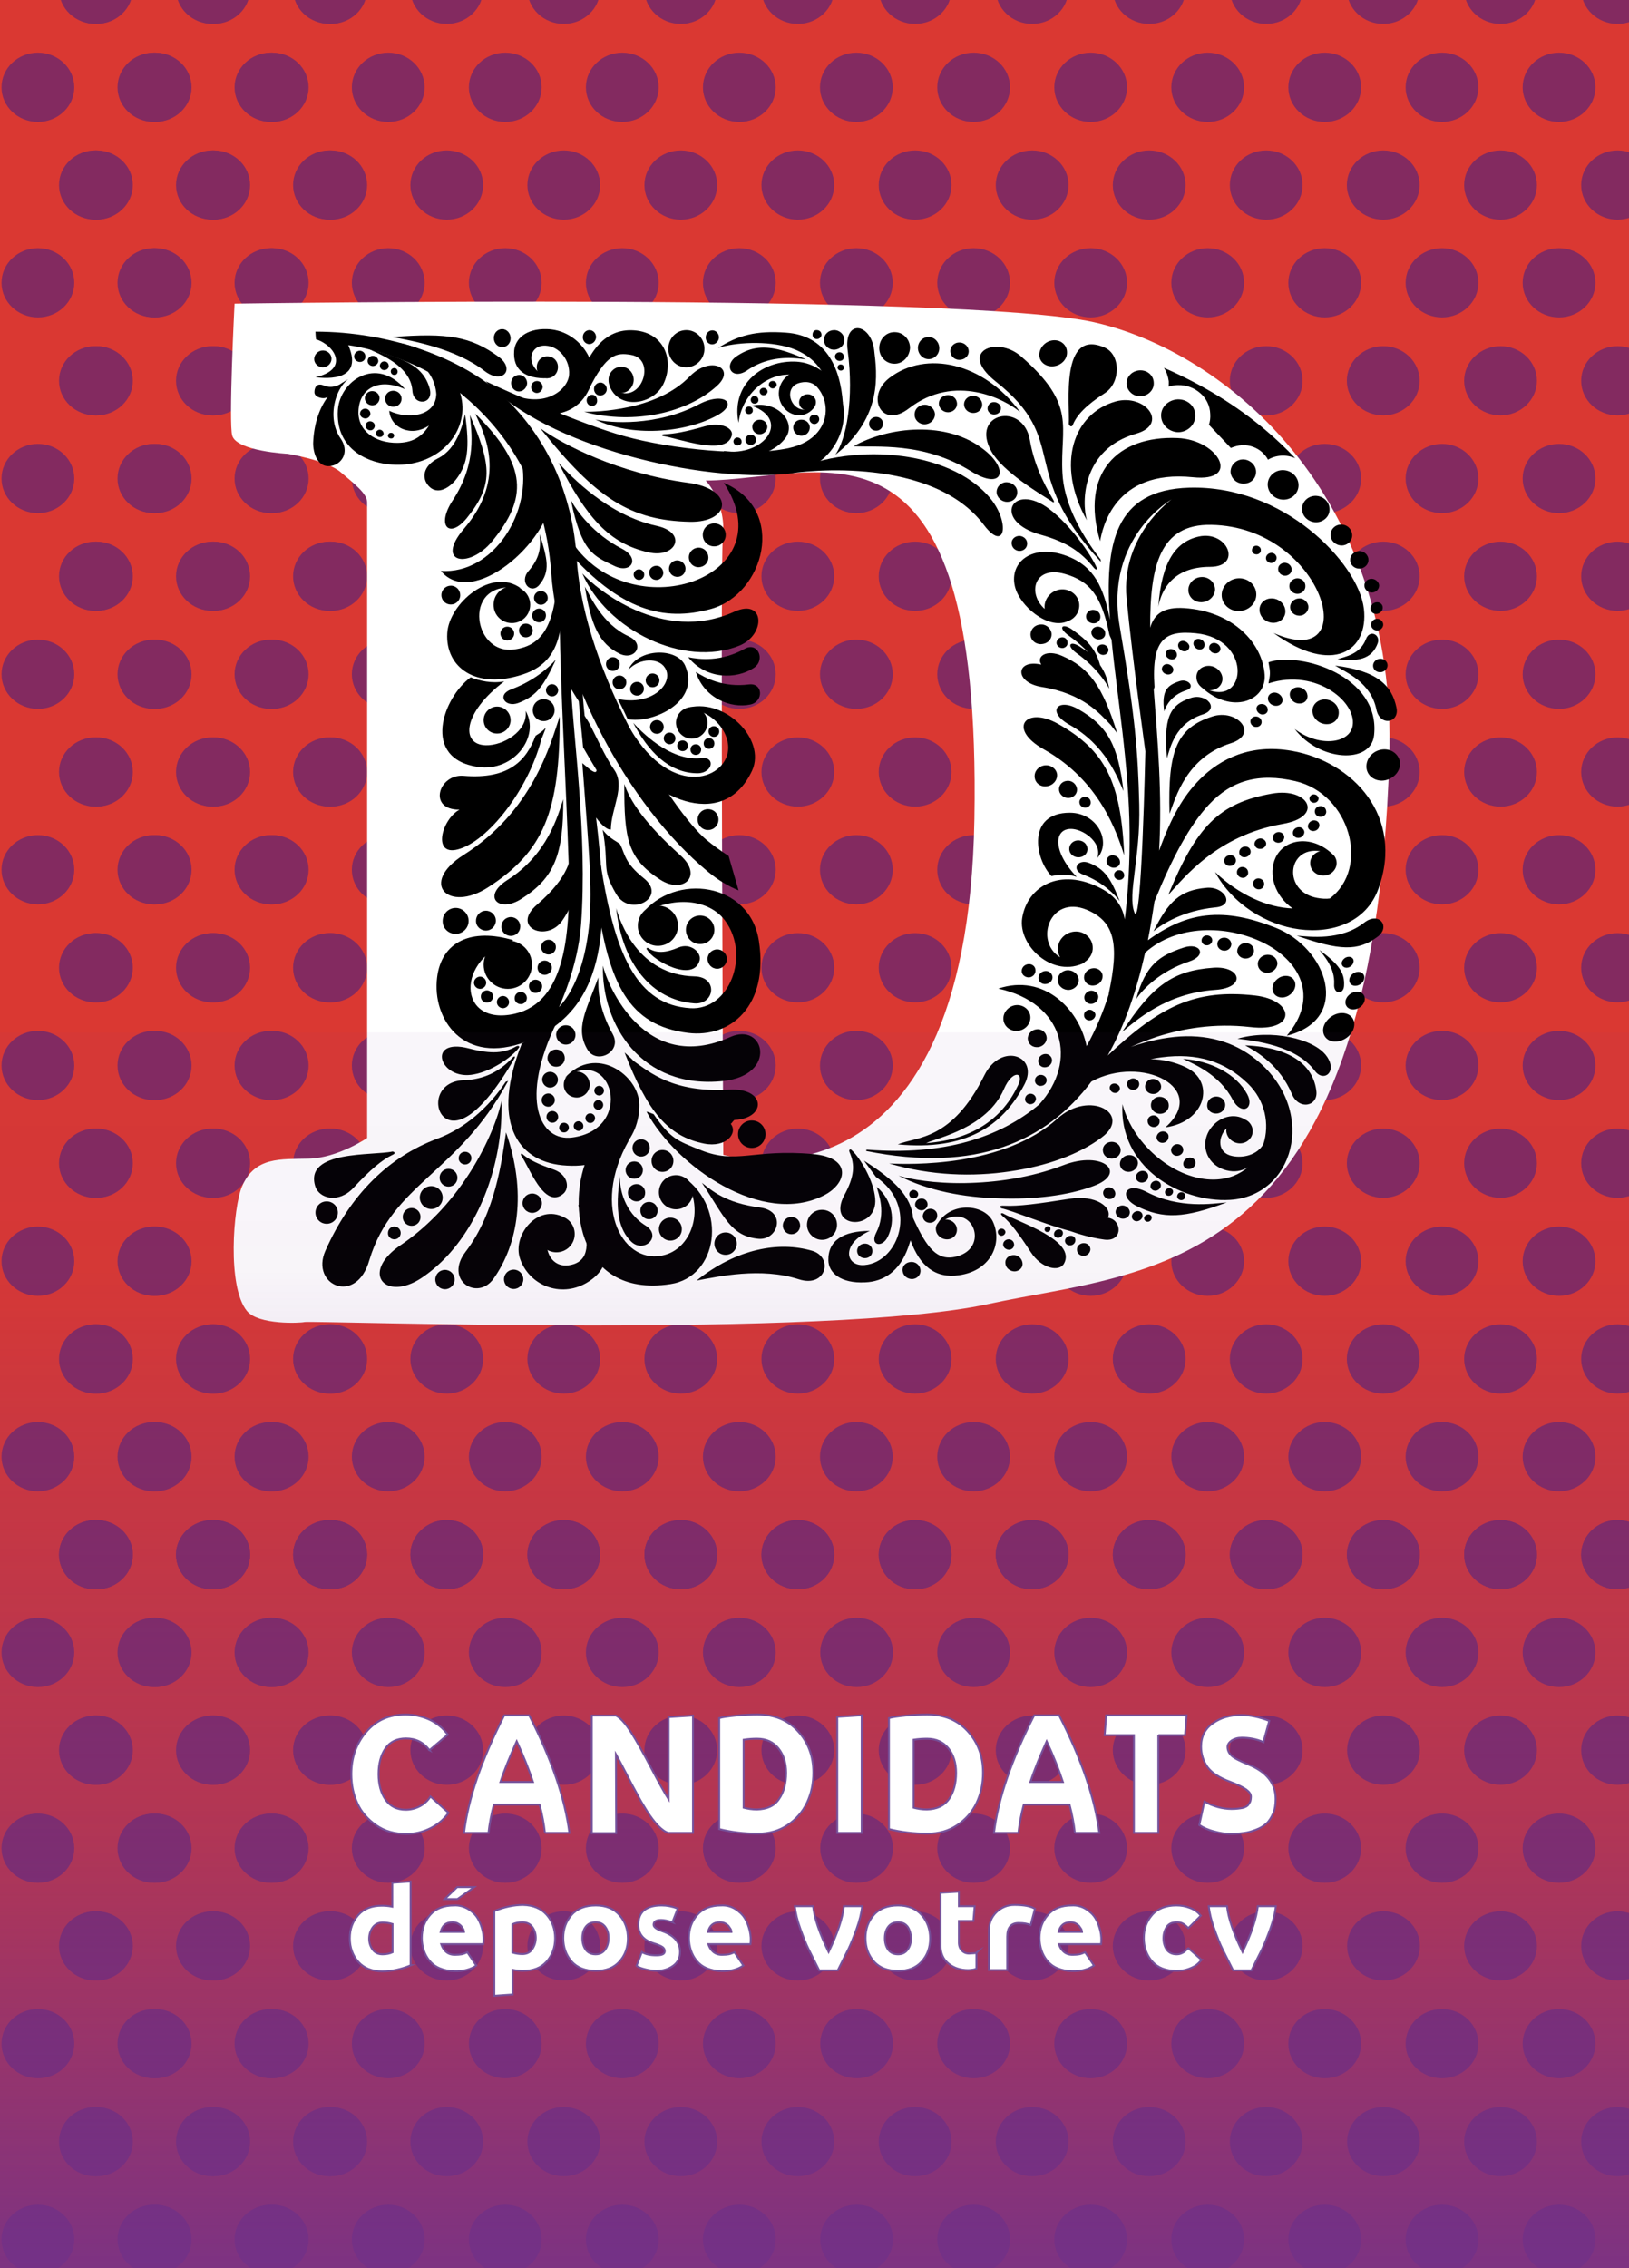 <svg id="Calque_1" xmlns="http://www.w3.org/2000/svg" xmlns:xlink="http://www.w3.org/1999/xlink" viewBox="0 0 640.3 891.1"><rect x="0" y="0" width="640.3" height="891.1" fill="#333333" stroke="none"/><style>.st0,.st1{clip-path:url(#SVGID_2_)}.st1{fill:url(#SVGID_3_)}.st2{fill:#fff;stroke:#76529b;stroke-width:.75;stroke-miterlimit:22.926}.st3{clip-path:url(#SVGID_5_)}.st4{fill:#832a60}.st5{fill:#fff}.st5,.st6{fill-rule:evenodd;clip-rule:evenodd}.st7{fill:url(#SVGID_6_)}.st8{display:none}.st9{display:inline;fill:#f7ec5c;stroke:#af3034;stroke-width:2;stroke-linecap:round;stroke-linejoin:round;stroke-miterlimit:22.926}</style><defs><path id="SVGID_1_" d="M0 0h640.4v891.1H0z"/></defs><clipPath id="SVGID_2_"><use xlink:href="#SVGID_1_" overflow="visible"/></clipPath><path class="st0" d="M750.7 799.6H186.4"/><linearGradient id="SVGID_3_" gradientUnits="userSpaceOnUse" x1="320.377" y1="122.881" x2="320.377" y2="1011.286"><stop offset="0" stop-color="#72328b" stop-opacity="0"/><stop offset=".479" stop-color="#72328b" stop-opacity=".051"/><stop offset=".695" stop-color="#72328b" stop-opacity=".393"/><stop offset=".899" stop-color="#72328b"/></linearGradient><path class="st1" d="M0 467.2h640.8l-.4 423.9L0 891z"/><g class="st0"><path class="st2" d="M142 696.5c-2.3-3.1-5.4-4.6-9.2-4.6-3.6 0-6.3 1.3-8.1 3.9s-2.7 6-2.7 10.1c0 4 .9 7.4 2.7 10 1.8 2.6 4.4 4 8 4 2 0 3.9-.5 5.6-1.4 1.7-.9 3.1-2.2 4.1-3.8l7.1 6.4c-1.8 2.6-4.2 4.6-7.2 6.1s-6.1 2.2-9.5 2.2c-4.5 0-8.4-1.1-11.7-3.4-3.3-2.3-5.8-5.1-7.4-8.6-1.6-3.5-2.4-7.3-2.4-11.5 0-6.4 1.9-11.9 5.8-16.5s9-6.9 15.5-6.9c3.4 0 6.5.7 9.4 2 2.9 1.4 5.3 3.3 7.2 5.9l-7.2 6.1zM187.4 729c-.4-3.6-1.1-7.3-2.1-11.1h-18c-1 3.8-1.7 7.5-2.1 11.1h-9.6c1.6-13.4 6.9-28.8 15.8-46.2h9.8c8.9 17.4 14.1 32.8 15.8 46.2h-9.6zm-4.8-20c-1.6-4.9-3.7-10.2-6.4-16-2.6 5.8-4.8 11.1-6.4 16h12.8zM245.5 729h-9.6c-1.3-.4-2.6-1.4-4-2.8s-2.9-3.4-4.4-5.8c-1.5-2.4-2.9-4.7-4-6.9-1.2-2.1-2.6-4.8-4.3-8.1-1.7-3.3-3-5.7-3.9-7.3l.1 31h-9.6v-46.2h9.5c1.6.8 3.6 2.9 5.9 6.5s4.9 8.3 7.9 14c3 5.7 5.3 9.9 6.9 12.4v-32.3l9.6-.6V729zM286.9 689.2c4 4.4 6 9.8 6 16.2 0 4.3-.8 8.2-2.5 11.8-1.7 3.6-4.2 6.5-7.6 8.8-3.4 2.3-7.3 3.4-11.8 3.4-5.3 0-10.3-.6-15.1-1.8V684c1.4-.4 3.6-.7 6.7-1 3.1-.3 5.9-.4 8.4-.4 6.6-.1 11.9 2.1 15.9 6.6zm-7.5 26.5c1.9-2.7 2.8-6.2 2.8-10.3 0-3.9-1-7.1-3-9.6s-4.8-3.8-8.4-3.8c-1.7 0-3.4.1-5.3.4v26.7c1.5.4 3.3.7 5.2.7 4 0 6.8-1.4 8.7-4.1zM311.9 729h-9.6v-45.6l9.6-.6V729zM353.6 689.2c4 4.4 6 9.8 6 16.2 0 4.3-.8 8.2-2.5 11.8-1.7 3.6-4.2 6.5-7.6 8.8-3.4 2.3-7.3 3.4-11.8 3.4-5.3 0-10.3-.6-15.1-1.8V684c1.4-.4 3.6-.7 6.7-1 3.1-.3 5.9-.4 8.4-.4 6.6-.1 11.9 2.1 15.9 6.6zm-7.5 26.5c1.9-2.7 2.8-6.2 2.8-10.3 0-3.9-1-7.1-3-9.6s-4.8-3.8-8.4-3.8c-1.7 0-3.4.1-5.3.4v26.7c1.5.4 3.3.7 5.2.7 4 0 6.9-1.4 8.7-4.1zM395.7 729c-.4-3.6-1.1-7.3-2.1-11.1h-18c-1 3.8-1.7 7.5-2.1 11.1h-9.6c1.6-13.4 6.9-28.8 15.8-46.2h9.8c8.9 17.4 14.1 32.8 15.8 46.2h-9.6zm-4.7-20c-1.6-4.9-3.7-10.2-6.4-16-2.6 5.8-4.8 11.1-6.4 16H391zM428.5 690.6V729h-9.6v-38.4h-11.5l.6-7.8h31.6l-.6 7.8h-10.5zM469.7 693.3c-2.8-1.2-5.7-1.7-8.5-1.7-1.6 0-2.9.4-4 1.1-1 .7-1.6 1.6-1.6 2.5 0 1.3.5 2.4 1.5 3.4s3.2 2.1 6.6 3.5c7.2 2.9 10.8 7.4 10.8 13.6 0 2.2-.3 4.1-1 5.7-.7 1.6-1.6 3-2.6 3.9-1.1 1-2.4 1.8-4 2.4-1.6.6-3.1 1-4.7 1.3s-3.2.4-5 .4c-2.2 0-4.5-.3-6.9-1-2.4-.6-4.3-1.5-5.8-2.5l2-9.2c3.5 1.9 7.1 2.9 10.7 2.9 1.8 0 3.2-.1 4.3-.4 1.1-.3 1.9-.7 2.3-1.3s.7-1.1.8-1.5.2-1 .2-1.6c0-1-.6-1.9-1.8-2.8-1.2-.9-3.3-1.9-6.4-3.1-4.3-1.6-7.2-3.5-8.9-5.8-1.6-2.3-2.5-5-2.5-8 0-4 1.6-7.1 4.7-9.2 3.1-2.2 6.8-3.2 11.1-3.2 3.4 0 7.1.8 11 2.3l-2.3 8.3zM134.7 781c-3.9 1.6-7.7 2.4-11.3 2.4-4 0-7.2-1.3-9.4-3.8s-3.3-5.6-3.3-9.2c0-3.6 1.1-6.6 3.3-9.1 2.2-2.5 5.3-3.7 9.3-3.7 1.2 0 2.6.1 4.1.4v-9.4l7.2-.5V781zm-15-6c.9 1.2 2.2 1.8 3.9 1.8 1.5 0 2.8-.3 3.9-.8v-11.1c-1.3-.4-2.6-.6-3.9-.6-1.6 0-2.9.6-3.9 1.9-.9 1.3-1.4 2.8-1.4 4.5 0 1.6.5 3 1.4 4.3zM157.1 758.9c1.6 1 2.9 2.2 3.8 3.7.9 1.5 1.5 3.2 1.9 4.9.4 1.7.5 3.5.3 5.2h-16.6c.4 1.2 1 2.2 1.9 3 .9.8 2.1 1.2 3.5 1.2 1.1 0 2-.1 2.6-.2s1.4-.4 2.3-.8l3.5 5.2c-2.3 1.6-5.2 2.3-8.6 2.2-2.1 0-4-.4-5.7-1.1-1.7-.7-3-1.7-4-2.9s-1.8-2.6-2.3-4.1c-.5-1.5-.8-3.2-.8-4.9 0-3.6 1.1-6.6 3.3-9.1 2.2-2.5 5.3-3.7 9.4-3.7 2 0 3.9.5 5.5 1.4zm-1.5 8.9c0-.1-.1-.2-.1-.4s-.1-.5-.4-.9c-.2-.4-.5-.8-.8-1.1-.3-.3-.7-.6-1.3-.9-.6-.3-1.3-.4-2-.4-2.5 0-4 1.3-4.6 3.8h9.2zm-7.7-12.7l4.9-4.7h6.7l-6.6 4.7h-5zM188.1 761.2c2.2 2.5 3.3 5.6 3.3 9.2 0 3.6-1.1 6.6-3.3 9.1-2.2 2.5-5.3 3.7-9.3 3.7-1.2 0-2.6-.1-4.1-.4v9.7l-7.2.5v-33.3c3.9-1.6 7.7-2.4 11.3-2.4 4 .2 7.1 1.4 9.3 3.9zm-5.7 13.6c.9-1.3 1.4-2.8 1.4-4.5 0-1.7-.5-3.1-1.4-4.3-.9-1.2-2.2-1.8-3.9-1.8-1.5 0-2.8.3-3.9.8v11c1.3.4 2.6.6 3.9.6 1.7.1 3-.6 3.9-1.8zM216.7 779.6c-2.2 2.5-5.3 3.7-9.3 3.7-4.1 0-7.3-1.2-9.5-3.7s-3.3-5.6-3.3-9.2c0-3.6 1.1-6.6 3.3-9.1 2.2-2.5 5.4-3.7 9.5-3.7 4 0 7.1 1.3 9.3 3.8s3.3 5.6 3.3 9.2c0 3.4-1.1 6.5-3.3 9zm-5.6-13.7c-.9-1.2-2.1-1.8-3.8-1.8-1.7 0-3 .6-3.9 1.8-.9 1.2-1.3 2.7-1.3 4.5 0 1.7.4 3.2 1.3 4.5.9 1.2 2.2 1.8 3.9 1.8 1.6 0 2.9-.6 3.8-1.9s1.3-2.8 1.3-4.5c0-1.7-.5-3.2-1.3-4.4zM237.5 764.2c-1.8-.6-3.3-.9-4.4-.9-2 0-3 .6-3 1.9 0 .9 1.2 1.8 3.6 2.6 4.5 1.6 6.8 4.3 6.8 8.1 0 2.3-.9 4.1-2.7 5.4s-4 2-6.6 2c-1.3 0-2.7-.2-4.3-.6-1.6-.4-2.8-.8-3.5-1.4l2.1-5.4c1.4.9 3.3 1.3 5.7 1.3 2.2 0 3.3-.5 3.3-1.6 0-.7-.3-1.2-.8-1.6-.5-.4-1.8-1-3.8-1.6-3.9-1.3-5.8-3.7-5.8-7.2 0-5.1 3.1-7.6 9.2-7.6 2 0 4.1.4 6.3 1.2l-2.1 5.4zM262.2 758.9c1.6 1 2.9 2.2 3.8 3.7.9 1.5 1.5 3.2 1.9 4.9.4 1.7.5 3.5.3 5.2h-16.6c.4 1.2 1 2.2 1.9 3 .9.8 2.1 1.2 3.5 1.2 1.1 0 2-.1 2.6-.2s1.4-.4 2.3-.8l3.5 5.2c-2.3 1.6-5.2 2.3-8.6 2.2-2.1 0-4-.4-5.7-1.1-1.7-.7-3-1.7-4-2.9s-1.8-2.6-2.3-4.1c-.5-1.5-.8-3.2-.8-4.9 0-3.6 1.1-6.6 3.3-9.1 2.2-2.5 5.3-3.7 9.4-3.7 2 0 3.9.5 5.5 1.4zm-1.5 8.9c0-.1-.1-.2-.1-.4s-.1-.5-.4-.9c-.2-.4-.5-.8-.8-1.1-.3-.3-.7-.6-1.3-.9-.6-.3-1.3-.4-2-.4-2.5 0-4 1.3-4.6 3.8h9.2zM312 757.8c-.3 2.6-1 5.6-2.2 8.9-1.2 3.3-2.3 6-3.2 7.9l-4.2 8.4h-7.2l-4.2-8.4c-1-2-2-4.6-3.2-7.9-1.2-3.3-1.9-6.3-2.2-8.9h7.2c.5 4.8 2.6 10.8 6.1 18 3.5-7.3 5.5-13.3 6-18h7.1zM335.5 779.6c-2.2 2.5-5.3 3.7-9.3 3.7-4.1 0-7.3-1.2-9.5-3.7s-3.3-5.6-3.3-9.2c0-3.6 1.1-6.6 3.3-9.1 2.2-2.5 5.4-3.7 9.5-3.7 4 0 7.1 1.3 9.3 3.8s3.3 5.6 3.3 9.2c0 3.4-1.1 6.5-3.3 9zm-5.6-13.7c-.9-1.2-2.1-1.8-3.8-1.8-1.7 0-3 .6-3.9 1.8-.9 1.2-1.3 2.7-1.3 4.5 0 1.7.4 3.2 1.3 4.5.9 1.2 2.2 1.8 3.9 1.8 1.6 0 2.9-.6 3.8-1.9s1.3-2.8 1.3-4.5c0-1.7-.4-3.2-1.3-4.4zM357 776.2v6.1c0 .2-.4.3-1.2.5-.8.1-1.4.2-2 .2-3 0-5.6-.8-7.7-2.5-2.1-1.7-3.2-4-3.2-7v-20.9l7.2-.5v5.7h6.2l-.5 5.8h-5.7v8.5c0 1.3.4 2.3 1.1 3.1.8.8 1.7 1.2 2.9 1.2 1.6 0 2.6-.1 2.9-.2zM378.2 765.3c-1.1-.5-2.6-.8-4.7-.8-3 0-4.5 1.8-4.5 5.3V783h-7.2v-15.5c0-2.9 1-5.3 2.9-7.2 2-1.9 4.3-2.9 7.1-2.9 3.7 0 6.4.5 8.1 1.5l-1.7 6.4zM400 758.9c1.6 1 2.9 2.2 3.8 3.7.9 1.5 1.5 3.2 1.9 4.9.4 1.7.5 3.5.3 5.2h-16.6c.4 1.2 1 2.2 1.9 3 .9.8 2.1 1.2 3.5 1.2 1.1 0 2-.1 2.6-.2s1.4-.4 2.3-.8l3.5 5.2c-2.3 1.6-5.2 2.3-8.6 2.2-2.1 0-4-.4-5.7-1.1-1.7-.7-3-1.7-4-2.9s-1.8-2.6-2.3-4.1c-.5-1.5-.8-3.2-.8-4.9 0-3.6 1.1-6.6 3.3-9.1 2.2-2.5 5.3-3.7 9.4-3.7 2 0 3.9.5 5.5 1.4zm-1.6 8.9c0-.1-.1-.2-.1-.4s-.1-.5-.4-.9c-.2-.4-.5-.8-.8-1.1-.3-.3-.7-.6-1.3-.9-.6-.3-1.3-.4-2-.4-2.5 0-4 1.3-4.6 3.8h9.2zM445.5 779c-.8.9-1.5 1.6-2.2 2.1-.7.5-1.7 1-3.1 1.5s-2.9.7-4.6.7c-4.1 0-7.3-1.2-9.5-3.7s-3.3-5.6-3.3-9.2c0-3.6 1.1-6.6 3.3-9.1 2.2-2.5 5.4-3.7 9.5-3.7 1.9 0 3.6.3 5.4 1 1.7.7 3.1 1.7 4.2 3l-4.9 4.9c-.8-.8-1.5-1.4-2.2-1.8s-1.5-.5-2.4-.5c-1.8 0-3.1.6-3.9 1.8-.9 1.2-1.3 2.7-1.3 4.5 0 1.7.4 3.2 1.3 4.5.9 1.2 2.2 1.8 3.9 1.8.6 0 1.2-.1 1.7-.3.5-.2.9-.4 1.2-.6.2-.2.6-.5 1-.9s.6-.6.7-.6l5.2 4.6zM474.7 757.8c-.3 2.6-1 5.6-2.2 8.9-1.2 3.3-2.3 6-3.2 7.9l-4.2 8.4h-7.2l-4.2-8.4c-1-2-2-4.6-3.2-7.9-1.2-3.3-1.9-6.3-2.2-8.9h7.2c.5 4.8 2.6 10.8 6.1 18 3.5-7.3 5.5-13.3 6-18h7.1z"/></g><g class="st0"><defs><path id="SVGID_4_" d="M640.4 900.1H-20.1V-10.2h660.9z"/></defs><use xlink:href="#SVGID_4_" overflow="visible" fill="#da3832"/><clipPath id="SVGID_5_"><use xlink:href="#SVGID_4_" overflow="visible"/></clipPath><g class="st3"><ellipse class="st4" cx="37.5" cy="-4.2" rx="14.3" ry="13.6"/><ellipse class="st4" cx="83.5" cy="-4.2" rx="14.3" ry="13.6"/><ellipse class="st4" cx="129.5" cy="-4.2" rx="14.3" ry="13.6"/><ellipse class="st4" cx="175.6" cy="-4.2" rx="14.3" ry="13.6"/><ellipse class="st4" cx="221.6" cy="-4.2" rx="14.3" ry="13.6"/><ellipse class="st4" cx="267.6" cy="-4.2" rx="14.3" ry="13.6"/><ellipse class="st4" cx="313.6" cy="-4.2" rx="14.3" ry="13.6"/><ellipse class="st4" cx="359.7" cy="-4.2" rx="14.3" ry="13.6"/><ellipse class="st4" cx="405.7" cy="-4.2" rx="14.3" ry="13.6"/><ellipse class="st4" cx="451.7" cy="-4.2" rx="14.3" ry="13.6"/><ellipse class="st4" cx="497.7" cy="-4.2" rx="14.3" ry="13.6"/><ellipse class="st4" cx="543.7" cy="-4.2" rx="14.3" ry="13.6"/><ellipse class="st4" cx="589.8" cy="-4.2" rx="14.3" ry="13.6"/><ellipse class="st4" cx="635.8" cy="-4.2" rx="14.3" ry="13.6"/><ellipse class="st4" cx="681.8" cy="-4.2" rx="14.3" ry="13.6"/><ellipse class="st4" cx="60.5" cy="34.3" rx="14.3" ry="13.6"/><ellipse class="st4" cx="106.5" cy="34.3" rx="14.3" ry="13.6"/><ellipse class="st4" cx="152.6" cy="34.3" rx="14.3" ry="13.6"/><ellipse class="st4" cx="198.6" cy="34.3" rx="14.3" ry="13.6"/><ellipse class="st4" cx="244.6" cy="34.3" rx="14.3" ry="13.6"/><ellipse class="st4" cx="290.6" cy="34.3" rx="14.3" ry="13.6"/><ellipse class="st4" cx="336.6" cy="34.3" rx="14.3" ry="13.6"/><ellipse class="st4" cx="382.7" cy="34.3" rx="14.3" ry="13.6"/><ellipse class="st4" cx="428.7" cy="34.3" rx="14.3" ry="13.6"/><ellipse class="st4" cx="474.7" cy="34.3" rx="14.3" ry="13.6"/><ellipse class="st4" cx="520.7" cy="34.3" rx="14.3" ry="13.6"/><ellipse class="st4" cx="566.8" cy="34.3" rx="14.3" ry="13.6"/><ellipse class="st4" cx="612.8" cy="34.3" rx="14.3" ry="13.6"/><ellipse class="st4" cx="658.8" cy="34.3" rx="14.3" ry="13.6"/><g><ellipse class="st4" cx="37.5" cy="72.7" rx="14.3" ry="13.6"/><ellipse class="st4" cx="83.5" cy="72.7" rx="14.3" ry="13.6"/><ellipse class="st4" cx="129.5" cy="72.7" rx="14.3" ry="13.6"/><ellipse class="st4" cx="175.6" cy="72.7" rx="14.3" ry="13.6"/><ellipse class="st4" cx="221.6" cy="72.7" rx="14.3" ry="13.6"/><ellipse class="st4" cx="267.6" cy="72.7" rx="14.3" ry="13.6"/><ellipse class="st4" cx="313.6" cy="72.7" rx="14.3" ry="13.6"/><ellipse class="st4" cx="359.7" cy="72.7" rx="14.3" ry="13.6"/><ellipse class="st4" cx="405.7" cy="72.7" rx="14.3" ry="13.6"/><ellipse class="st4" cx="451.7" cy="72.7" rx="14.3" ry="13.6"/><ellipse class="st4" cx="497.7" cy="72.7" rx="14.3" ry="13.6"/><ellipse class="st4" cx="543.7" cy="72.7" rx="14.3" ry="13.6"/><ellipse class="st4" cx="589.8" cy="72.7" rx="14.3" ry="13.6"/><ellipse class="st4" cx="635.8" cy="72.7" rx="14.3" ry="13.6"/><ellipse class="st4" cx="681.8" cy="72.7" rx="14.3" ry="13.6"/></g><g><ellipse class="st4" cx="60.5" cy="111.1" rx="14.3" ry="13.6"/><ellipse class="st4" cx="106.5" cy="111.1" rx="14.3" ry="13.6"/><ellipse class="st4" cx="152.6" cy="111.1" rx="14.3" ry="13.6"/><ellipse class="st4" cx="198.6" cy="111.1" rx="14.3" ry="13.6"/><ellipse class="st4" cx="244.6" cy="111.1" rx="14.3" ry="13.6"/><ellipse class="st4" cx="290.6" cy="111.1" rx="14.3" ry="13.6"/><ellipse class="st4" cx="336.6" cy="111.1" rx="14.3" ry="13.6"/><ellipse class="st4" cx="382.7" cy="111.1" rx="14.3" ry="13.6"/><ellipse class="st4" cx="428.7" cy="111.1" rx="14.3" ry="13.6"/><ellipse class="st4" cx="474.7" cy="111.1" rx="14.3" ry="13.6"/><ellipse class="st4" cx="520.7" cy="111.1" rx="14.3" ry="13.6"/><ellipse class="st4" cx="566.8" cy="111.1" rx="14.3" ry="13.6"/><ellipse class="st4" cx="612.8" cy="111.1" rx="14.3" ry="13.6"/><ellipse class="st4" cx="658.8" cy="111.1" rx="14.3" ry="13.6"/></g><g><ellipse class="st4" cx="37.5" cy="149.6" rx="14.3" ry="13.6"/><ellipse class="st4" cx="83.5" cy="149.6" rx="14.3" ry="13.6"/><ellipse class="st4" cx="129.5" cy="149.6" rx="14.3" ry="13.6"/><ellipse class="st4" cx="175.6" cy="149.6" rx="14.3" ry="13.6"/><ellipse class="st4" cx="221.6" cy="149.6" rx="14.3" ry="13.6"/><ellipse class="st4" cx="267.6" cy="149.6" rx="14.3" ry="13.6"/><ellipse class="st4" cx="313.6" cy="149.6" rx="14.3" ry="13.6"/><ellipse class="st4" cx="359.7" cy="149.6" rx="14.3" ry="13.6"/><ellipse class="st4" cx="405.7" cy="149.6" rx="14.3" ry="13.6"/><ellipse class="st4" cx="451.7" cy="149.6" rx="14.3" ry="13.6"/><ellipse class="st4" cx="497.7" cy="149.6" rx="14.3" ry="13.6"/><ellipse class="st4" cx="543.7" cy="149.6" rx="14.3" ry="13.6"/><ellipse class="st4" cx="589.8" cy="149.6" rx="14.3" ry="13.6"/><ellipse class="st4" cx="635.8" cy="149.6" rx="14.3" ry="13.6"/><ellipse class="st4" cx="681.8" cy="149.6" rx="14.3" ry="13.6"/></g><g><ellipse class="st4" cx="60.5" cy="188" rx="14.3" ry="13.6"/><ellipse class="st4" cx="106.5" cy="188" rx="14.3" ry="13.6"/><ellipse class="st4" cx="152.6" cy="188" rx="14.3" ry="13.6"/><ellipse class="st4" cx="198.6" cy="188" rx="14.3" ry="13.6"/><ellipse class="st4" cx="244.6" cy="188" rx="14.3" ry="13.6"/><ellipse class="st4" cx="290.6" cy="188" rx="14.3" ry="13.6"/><ellipse class="st4" cx="336.6" cy="188" rx="14.3" ry="13.6"/><ellipse class="st4" cx="382.7" cy="188" rx="14.3" ry="13.6"/><ellipse class="st4" cx="428.7" cy="188" rx="14.3" ry="13.6"/><ellipse class="st4" cx="474.7" cy="188" rx="14.3" ry="13.6"/><ellipse class="st4" cx="520.7" cy="188" rx="14.3" ry="13.6"/><ellipse class="st4" cx="566.8" cy="188" rx="14.3" ry="13.6"/><ellipse class="st4" cx="612.8" cy="188" rx="14.3" ry="13.6"/><ellipse class="st4" cx="658.8" cy="188" rx="14.3" ry="13.6"/></g><g><ellipse class="st4" cx="37.5" cy="226.4" rx="14.3" ry="13.6"/><ellipse class="st4" cx="83.5" cy="226.4" rx="14.3" ry="13.6"/><ellipse class="st4" cx="129.5" cy="226.4" rx="14.3" ry="13.6"/><ellipse class="st4" cx="175.6" cy="226.4" rx="14.3" ry="13.6"/><ellipse class="st4" cx="221.6" cy="226.4" rx="14.3" ry="13.6"/><ellipse class="st4" cx="267.6" cy="226.4" rx="14.3" ry="13.6"/><ellipse class="st4" cx="313.6" cy="226.4" rx="14.3" ry="13.6"/><ellipse class="st4" cx="359.7" cy="226.4" rx="14.3" ry="13.6"/><ellipse class="st4" cx="405.7" cy="226.4" rx="14.3" ry="13.6"/><ellipse class="st4" cx="451.7" cy="226.4" rx="14.3" ry="13.6"/><ellipse class="st4" cx="497.7" cy="226.4" rx="14.3" ry="13.6"/><ellipse class="st4" cx="543.7" cy="226.4" rx="14.3" ry="13.6"/><ellipse class="st4" cx="589.8" cy="226.4" rx="14.3" ry="13.6"/><ellipse class="st4" cx="635.8" cy="226.4" rx="14.3" ry="13.6"/><ellipse class="st4" cx="681.8" cy="226.4" rx="14.3" ry="13.6"/></g><g><ellipse class="st4" cx="60.5" cy="264.9" rx="14.3" ry="13.6"/><ellipse class="st4" cx="106.5" cy="264.9" rx="14.3" ry="13.6"/><ellipse class="st4" cx="152.6" cy="264.9" rx="14.3" ry="13.6"/><ellipse class="st4" cx="198.6" cy="264.9" rx="14.3" ry="13.6"/><ellipse class="st4" cx="244.6" cy="264.9" rx="14.3" ry="13.6"/><ellipse class="st4" cx="290.6" cy="264.9" rx="14.3" ry="13.6"/><ellipse class="st4" cx="336.6" cy="264.9" rx="14.3" ry="13.6"/><ellipse class="st4" cx="382.7" cy="264.9" rx="14.3" ry="13.6"/><ellipse class="st4" cx="428.7" cy="264.9" rx="14.3" ry="13.6"/><ellipse class="st4" cx="474.7" cy="264.9" rx="14.3" ry="13.6"/><ellipse class="st4" cx="520.7" cy="264.9" rx="14.3" ry="13.6"/><ellipse class="st4" cx="566.8" cy="264.9" rx="14.3" ry="13.6"/><ellipse class="st4" cx="612.8" cy="264.9" rx="14.3" ry="13.6"/><ellipse class="st4" cx="658.8" cy="264.9" rx="14.3" ry="13.6"/></g><g><ellipse class="st4" cx="37.5" cy="303.3" rx="14.3" ry="13.6"/><ellipse class="st4" cx="83.5" cy="303.3" rx="14.3" ry="13.6"/><ellipse class="st4" cx="129.5" cy="303.3" rx="14.3" ry="13.6"/><ellipse class="st4" cx="175.6" cy="303.3" rx="14.3" ry="13.6"/><ellipse class="st4" cx="221.6" cy="303.3" rx="14.3" ry="13.6"/><ellipse class="st4" cx="267.6" cy="303.3" rx="14.3" ry="13.6"/><ellipse class="st4" cx="313.6" cy="303.3" rx="14.3" ry="13.6"/><ellipse class="st4" cx="359.7" cy="303.3" rx="14.3" ry="13.6"/><ellipse class="st4" cx="405.7" cy="303.3" rx="14.3" ry="13.6"/><ellipse class="st4" cx="451.7" cy="303.3" rx="14.3" ry="13.6"/><ellipse class="st4" cx="497.7" cy="303.3" rx="14.3" ry="13.6"/><ellipse class="st4" cx="543.7" cy="303.3" rx="14.3" ry="13.6"/><ellipse class="st4" cx="589.8" cy="303.3" rx="14.3" ry="13.6"/><ellipse class="st4" cx="635.8" cy="303.3" rx="14.3" ry="13.6"/><ellipse class="st4" cx="681.8" cy="303.3" rx="14.3" ry="13.6"/></g><g><ellipse class="st4" cx="60.5" cy="341.7" rx="14.3" ry="13.6"/><ellipse class="st4" cx="106.5" cy="341.7" rx="14.3" ry="13.6"/><ellipse class="st4" cx="152.6" cy="341.7" rx="14.3" ry="13.6"/><ellipse class="st4" cx="198.6" cy="341.7" rx="14.3" ry="13.6"/><ellipse class="st4" cx="244.6" cy="341.7" rx="14.3" ry="13.6"/><ellipse class="st4" cx="290.6" cy="341.7" rx="14.3" ry="13.6"/><ellipse class="st4" cx="336.6" cy="341.7" rx="14.3" ry="13.6"/><ellipse class="st4" cx="382.7" cy="341.7" rx="14.3" ry="13.6"/><ellipse class="st4" cx="428.7" cy="341.7" rx="14.3" ry="13.6"/><ellipse class="st4" cx="474.7" cy="341.7" rx="14.3" ry="13.6"/><ellipse class="st4" cx="520.7" cy="341.7" rx="14.3" ry="13.6"/><ellipse class="st4" cx="566.8" cy="341.7" rx="14.3" ry="13.6"/><ellipse class="st4" cx="612.8" cy="341.7" rx="14.3" ry="13.6"/><ellipse class="st4" cx="658.8" cy="341.7" rx="14.3" ry="13.6"/></g><g><ellipse class="st4" cx="37.5" cy="380.2" rx="14.3" ry="13.6"/><ellipse class="st4" cx="83.5" cy="380.2" rx="14.3" ry="13.6"/><ellipse class="st4" cx="129.5" cy="380.2" rx="14.3" ry="13.6"/><ellipse class="st4" cx="175.6" cy="380.2" rx="14.3" ry="13.6"/><ellipse class="st4" cx="221.6" cy="380.2" rx="14.3" ry="13.6"/><ellipse class="st4" cx="267.6" cy="380.2" rx="14.3" ry="13.6"/><ellipse class="st4" cx="313.6" cy="380.2" rx="14.3" ry="13.6"/><ellipse class="st4" cx="359.7" cy="380.2" rx="14.3" ry="13.6"/><ellipse class="st4" cx="405.7" cy="380.2" rx="14.3" ry="13.6"/><ellipse class="st4" cx="451.7" cy="380.2" rx="14.3" ry="13.6"/><ellipse class="st4" cx="497.7" cy="380.2" rx="14.3" ry="13.6"/><ellipse class="st4" cx="543.7" cy="380.2" rx="14.3" ry="13.6"/><ellipse class="st4" cx="589.8" cy="380.2" rx="14.3" ry="13.6"/><ellipse class="st4" cx="635.8" cy="380.2" rx="14.3" ry="13.6"/><ellipse class="st4" cx="681.8" cy="380.2" rx="14.3" ry="13.6"/></g><g><ellipse class="st4" cx="60.5" cy="418.6" rx="14.3" ry="13.6"/><ellipse class="st4" cx="106.5" cy="418.6" rx="14.3" ry="13.6"/><ellipse class="st4" cx="152.6" cy="418.6" rx="14.3" ry="13.6"/><ellipse class="st4" cx="198.6" cy="418.6" rx="14.3" ry="13.6"/><ellipse class="st4" cx="244.6" cy="418.6" rx="14.3" ry="13.6"/><ellipse class="st4" cx="290.6" cy="418.6" rx="14.3" ry="13.6"/><ellipse class="st4" cx="336.6" cy="418.6" rx="14.3" ry="13.6"/><ellipse class="st4" cx="382.7" cy="418.6" rx="14.3" ry="13.6"/><ellipse class="st4" cx="428.7" cy="418.6" rx="14.3" ry="13.6"/><ellipse class="st4" cx="474.7" cy="418.6" rx="14.3" ry="13.6"/><ellipse class="st4" cx="520.7" cy="418.6" rx="14.3" ry="13.6"/><ellipse class="st4" cx="566.8" cy="418.6" rx="14.3" ry="13.6"/><ellipse class="st4" cx="612.8" cy="418.6" rx="14.3" ry="13.6"/><ellipse class="st4" cx="658.8" cy="418.6" rx="14.3" ry="13.6"/></g><g><ellipse class="st4" cx="37.5" cy="457" rx="14.3" ry="13.6"/><ellipse class="st4" cx="83.5" cy="457" rx="14.3" ry="13.6"/><ellipse class="st4" cx="129.5" cy="457" rx="14.3" ry="13.6"/><ellipse class="st4" cx="175.6" cy="457" rx="14.3" ry="13.6"/><ellipse class="st4" cx="221.6" cy="457" rx="14.3" ry="13.6"/><ellipse class="st4" cx="267.6" cy="457" rx="14.3" ry="13.6"/><ellipse class="st4" cx="313.6" cy="457" rx="14.3" ry="13.6"/><ellipse class="st4" cx="359.7" cy="457" rx="14.3" ry="13.6"/><ellipse class="st4" cx="405.7" cy="457" rx="14.3" ry="13.6"/><ellipse class="st4" cx="451.7" cy="457" rx="14.3" ry="13.6"/><ellipse class="st4" cx="497.7" cy="457" rx="14.3" ry="13.6"/><ellipse class="st4" cx="543.7" cy="457" rx="14.3" ry="13.6"/><ellipse class="st4" cx="589.8" cy="457" rx="14.3" ry="13.6"/><ellipse class="st4" cx="635.8" cy="457" rx="14.3" ry="13.6"/><ellipse class="st4" cx="681.8" cy="457" rx="14.3" ry="13.6"/></g><g><ellipse class="st4" cx="60.5" cy="495.5" rx="14.3" ry="13.6"/><ellipse class="st4" cx="106.5" cy="495.5" rx="14.3" ry="13.6"/><ellipse class="st4" cx="152.6" cy="495.5" rx="14.3" ry="13.6"/><ellipse class="st4" cx="198.6" cy="495.5" rx="14.3" ry="13.6"/><ellipse class="st4" cx="244.6" cy="495.5" rx="14.3" ry="13.6"/><ellipse class="st4" cx="290.6" cy="495.5" rx="14.3" ry="13.6"/><ellipse class="st4" cx="336.6" cy="495.5" rx="14.3" ry="13.6"/><ellipse class="st4" cx="382.7" cy="495.5" rx="14.3" ry="13.6"/><ellipse class="st4" cx="428.7" cy="495.5" rx="14.3" ry="13.6"/><ellipse class="st4" cx="474.7" cy="495.5" rx="14.3" ry="13.6"/><ellipse class="st4" cx="520.7" cy="495.5" rx="14.3" ry="13.6"/><ellipse class="st4" cx="566.8" cy="495.5" rx="14.3" ry="13.6"/><ellipse class="st4" cx="612.8" cy="495.5" rx="14.3" ry="13.6"/><ellipse class="st4" cx="658.8" cy="495.5" rx="14.3" ry="13.6"/></g><g><ellipse class="st4" cx="37.5" cy="533.9" rx="14.3" ry="13.6"/><ellipse class="st4" cx="83.5" cy="533.9" rx="14.3" ry="13.6"/><ellipse class="st4" cx="129.5" cy="533.9" rx="14.3" ry="13.6"/><ellipse class="st4" cx="175.6" cy="533.9" rx="14.3" ry="13.6"/><ellipse class="st4" cx="221.6" cy="533.9" rx="14.3" ry="13.6"/><ellipse class="st4" cx="267.6" cy="533.9" rx="14.3" ry="13.6"/><ellipse class="st4" cx="313.6" cy="533.9" rx="14.3" ry="13.6"/><ellipse class="st4" cx="359.7" cy="533.9" rx="14.3" ry="13.6"/><ellipse class="st4" cx="405.7" cy="533.9" rx="14.3" ry="13.6"/><ellipse class="st4" cx="451.7" cy="533.9" rx="14.3" ry="13.6"/><ellipse class="st4" cx="497.7" cy="533.9" rx="14.3" ry="13.6"/><ellipse class="st4" cx="543.7" cy="533.9" rx="14.3" ry="13.6"/><ellipse class="st4" cx="589.8" cy="533.9" rx="14.3" ry="13.6"/><ellipse class="st4" cx="635.8" cy="533.9" rx="14.3" ry="13.6"/><ellipse class="st4" cx="681.8" cy="533.9" rx="14.3" ry="13.6"/></g><g><ellipse class="st4" cx="60.5" cy="572.3" rx="14.3" ry="13.6"/><ellipse class="st4" cx="106.5" cy="572.3" rx="14.3" ry="13.6"/><ellipse class="st4" cx="152.6" cy="572.3" rx="14.3" ry="13.6"/><ellipse class="st4" cx="198.6" cy="572.3" rx="14.3" ry="13.6"/><ellipse class="st4" cx="244.6" cy="572.3" rx="14.3" ry="13.6"/><ellipse class="st4" cx="290.6" cy="572.3" rx="14.3" ry="13.6"/><ellipse class="st4" cx="336.6" cy="572.3" rx="14.3" ry="13.6"/><ellipse class="st4" cx="382.7" cy="572.3" rx="14.3" ry="13.6"/><ellipse class="st4" cx="428.7" cy="572.3" rx="14.3" ry="13.6"/><ellipse class="st4" cx="474.7" cy="572.3" rx="14.3" ry="13.6"/><ellipse class="st4" cx="520.7" cy="572.3" rx="14.3" ry="13.6"/><ellipse class="st4" cx="566.8" cy="572.3" rx="14.3" ry="13.6"/><ellipse class="st4" cx="612.8" cy="572.3" rx="14.3" ry="13.6"/><ellipse class="st4" cx="658.8" cy="572.3" rx="14.3" ry="13.6"/></g><g><ellipse class="st4" cx="37.5" cy="610.8" rx="14.3" ry="13.6"/><ellipse class="st4" cx="83.5" cy="610.8" rx="14.3" ry="13.6"/><ellipse class="st4" cx="129.5" cy="610.8" rx="14.3" ry="13.6"/><ellipse class="st4" cx="175.6" cy="610.8" rx="14.3" ry="13.6"/><ellipse class="st4" cx="221.6" cy="610.8" rx="14.3" ry="13.6"/><ellipse class="st4" cx="267.6" cy="610.8" rx="14.3" ry="13.6"/><ellipse class="st4" cx="313.6" cy="610.8" rx="14.3" ry="13.6"/><ellipse class="st4" cx="359.7" cy="610.8" rx="14.3" ry="13.6"/><ellipse class="st4" cx="405.7" cy="610.8" rx="14.3" ry="13.6"/><ellipse class="st4" cx="451.7" cy="610.8" rx="14.3" ry="13.6"/><ellipse class="st4" cx="497.7" cy="610.8" rx="14.3" ry="13.6"/><ellipse class="st4" cx="543.7" cy="610.8" rx="14.3" ry="13.6"/><ellipse class="st4" cx="589.8" cy="610.8" rx="14.3" ry="13.6"/><ellipse class="st4" cx="635.8" cy="610.8" rx="14.3" ry="13.6"/><ellipse class="st4" cx="681.8" cy="610.8" rx="14.3" ry="13.6"/></g></g><g><ellipse class="st4" cx="37.5" cy="610.8" rx="14.3" ry="13.6"/><ellipse class="st4" cx="83.5" cy="610.8" rx="14.3" ry="13.6"/><ellipse class="st4" cx="129.5" cy="610.8" rx="14.3" ry="13.6"/><ellipse class="st4" cx="175.6" cy="610.8" rx="14.3" ry="13.6"/><ellipse class="st4" cx="221.6" cy="610.8" rx="14.3" ry="13.6"/><ellipse class="st4" cx="267.6" cy="610.8" rx="14.3" ry="13.6"/><ellipse class="st4" cx="313.6" cy="610.8" rx="14.3" ry="13.6"/><ellipse class="st4" cx="359.7" cy="610.8" rx="14.3" ry="13.6"/><ellipse class="st4" cx="405.7" cy="610.8" rx="14.3" ry="13.6"/><ellipse class="st4" cx="451.7" cy="610.8" rx="14.3" ry="13.6"/><ellipse class="st4" cx="497.7" cy="610.8" rx="14.3" ry="13.6"/><ellipse class="st4" cx="543.8" cy="610.8" rx="14.3" ry="13.6"/><ellipse class="st4" cx="589.8" cy="610.8" rx="14.3" ry="13.6"/><ellipse class="st4" cx="635.8" cy="610.8" rx="14.3" ry="13.6"/><g><ellipse class="st4" cx="60.5" cy="649.2" rx="14.3" ry="13.6"/><ellipse class="st4" cx="106.5" cy="649.2" rx="14.3" ry="13.6"/><ellipse class="st4" cx="152.6" cy="649.2" rx="14.3" ry="13.6"/><ellipse class="st4" cx="198.6" cy="649.2" rx="14.3" ry="13.6"/><ellipse class="st4" cx="244.6" cy="649.2" rx="14.3" ry="13.6"/><ellipse class="st4" cx="290.6" cy="649.2" rx="14.3" ry="13.6"/><ellipse class="st4" cx="336.7" cy="649.2" rx="14.3" ry="13.6"/><ellipse class="st4" cx="382.7" cy="649.2" rx="14.3" ry="13.6"/><ellipse class="st4" cx="428.7" cy="649.2" rx="14.3" ry="13.6"/><ellipse class="st4" cx="474.7" cy="649.2" rx="14.3" ry="13.6"/><ellipse class="st4" cx="520.7" cy="649.2" rx="14.3" ry="13.6"/><ellipse class="st4" cx="566.8" cy="649.2" rx="14.3" ry="13.6"/><ellipse class="st4" cx="612.8" cy="649.2" rx="14.3" ry="13.6"/></g><g><ellipse class="st4" cx="37.5" cy="687.6" rx="14.3" ry="13.6"/><ellipse class="st4" cx="83.5" cy="687.6" rx="14.3" ry="13.6"/><ellipse class="st4" cx="129.5" cy="687.6" rx="14.3" ry="13.6"/><ellipse class="st4" cx="175.6" cy="687.6" rx="14.3" ry="13.6"/><ellipse class="st4" cx="221.6" cy="687.6" rx="14.3" ry="13.6"/><ellipse class="st4" cx="267.6" cy="687.6" rx="14.3" ry="13.6"/><ellipse class="st4" cx="313.6" cy="687.6" rx="14.3" ry="13.6"/><ellipse class="st4" cx="359.7" cy="687.6" rx="14.3" ry="13.6"/><ellipse class="st4" cx="405.7" cy="687.6" rx="14.3" ry="13.6"/><ellipse class="st4" cx="451.7" cy="687.6" rx="14.3" ry="13.6"/><ellipse class="st4" cx="497.7" cy="687.6" rx="14.3" ry="13.6"/><ellipse class="st4" cx="543.8" cy="687.6" rx="14.3" ry="13.6"/><ellipse class="st4" cx="589.8" cy="687.6" rx="14.3" ry="13.6"/><ellipse class="st4" cx="635.8" cy="687.6" rx="14.3" ry="13.6"/></g><g><ellipse class="st4" cx="60.5" cy="726.1" rx="14.3" ry="13.6"/><ellipse class="st4" cx="106.5" cy="726.1" rx="14.3" ry="13.6"/><ellipse class="st4" cx="152.6" cy="726.1" rx="14.3" ry="13.6"/><ellipse class="st4" cx="198.6" cy="726.1" rx="14.3" ry="13.6"/><ellipse class="st4" cx="244.6" cy="726.1" rx="14.3" ry="13.6"/><ellipse class="st4" cx="290.6" cy="726.1" rx="14.3" ry="13.6"/><ellipse class="st4" cx="336.7" cy="726.1" rx="14.3" ry="13.6"/><ellipse class="st4" cx="382.7" cy="726.1" rx="14.3" ry="13.6"/><ellipse class="st4" cx="428.7" cy="726.1" rx="14.3" ry="13.6"/><ellipse class="st4" cx="474.7" cy="726.1" rx="14.3" ry="13.6"/><ellipse class="st4" cx="520.7" cy="726.1" rx="14.3" ry="13.6"/><ellipse class="st4" cx="566.8" cy="726.1" rx="14.3" ry="13.6"/><ellipse class="st4" cx="612.8" cy="726.1" rx="14.3" ry="13.6"/></g><g><ellipse class="st4" cx="37.5" cy="764.5" rx="14.3" ry="13.6"/><ellipse class="st4" cx="83.5" cy="764.5" rx="14.3" ry="13.6"/><ellipse class="st4" cx="129.5" cy="764.5" rx="14.3" ry="13.6"/><ellipse class="st4" cx="175.6" cy="764.5" rx="14.3" ry="13.6"/><ellipse class="st4" cx="221.6" cy="764.5" rx="14.3" ry="13.6"/><ellipse class="st4" cx="267.6" cy="764.5" rx="14.3" ry="13.6"/><ellipse class="st4" cx="313.6" cy="764.5" rx="14.3" ry="13.6"/><ellipse class="st4" cx="359.7" cy="764.5" rx="14.3" ry="13.6"/><ellipse class="st4" cx="405.7" cy="764.5" rx="14.3" ry="13.6"/><ellipse class="st4" cx="451.7" cy="764.5" rx="14.3" ry="13.6"/><ellipse class="st4" cx="497.7" cy="764.5" rx="14.3" ry="13.6"/><ellipse class="st4" cx="543.8" cy="764.5" rx="14.3" ry="13.6"/><ellipse class="st4" cx="589.8" cy="764.5" rx="14.3" ry="13.6"/><ellipse class="st4" cx="635.8" cy="764.5" rx="14.3" ry="13.6"/></g><g><ellipse class="st4" cx="60.5" cy="802.9" rx="14.3" ry="13.6"/><ellipse class="st4" cx="106.5" cy="802.9" rx="14.3" ry="13.6"/><ellipse class="st4" cx="152.6" cy="802.9" rx="14.3" ry="13.6"/><ellipse class="st4" cx="198.6" cy="802.9" rx="14.3" ry="13.6"/><ellipse class="st4" cx="244.6" cy="802.9" rx="14.3" ry="13.6"/><ellipse class="st4" cx="290.6" cy="802.9" rx="14.3" ry="13.6"/><ellipse class="st4" cx="336.7" cy="802.9" rx="14.3" ry="13.6"/><ellipse class="st4" cx="382.7" cy="802.9" rx="14.3" ry="13.6"/><ellipse class="st4" cx="428.7" cy="802.9" rx="14.3" ry="13.6"/><ellipse class="st4" cx="474.7" cy="802.9" rx="14.3" ry="13.6"/><ellipse class="st4" cx="520.7" cy="802.9" rx="14.3" ry="13.6"/><ellipse class="st4" cx="566.8" cy="802.9" rx="14.3" ry="13.6"/><ellipse class="st4" cx="612.8" cy="802.9" rx="14.3" ry="13.6"/></g><g><ellipse class="st4" cx="37.5" cy="841.4" rx="14.3" ry="13.6"/><ellipse class="st4" cx="83.5" cy="841.4" rx="14.3" ry="13.6"/><ellipse class="st4" cx="129.5" cy="841.4" rx="14.3" ry="13.6"/><ellipse class="st4" cx="175.6" cy="841.4" rx="14.3" ry="13.6"/><ellipse class="st4" cx="221.6" cy="841.4" rx="14.3" ry="13.6"/><ellipse class="st4" cx="267.6" cy="841.4" rx="14.3" ry="13.6"/><ellipse class="st4" cx="313.6" cy="841.4" rx="14.3" ry="13.6"/><ellipse class="st4" cx="359.7" cy="841.4" rx="14.3" ry="13.6"/><ellipse class="st4" cx="405.7" cy="841.4" rx="14.3" ry="13.6"/><ellipse class="st4" cx="451.7" cy="841.4" rx="14.3" ry="13.6"/><ellipse class="st4" cx="497.7" cy="841.4" rx="14.3" ry="13.6"/><ellipse class="st4" cx="543.8" cy="841.4" rx="14.3" ry="13.6"/><ellipse class="st4" cx="589.8" cy="841.4" rx="14.3" ry="13.6"/><ellipse class="st4" cx="635.8" cy="841.4" rx="14.3" ry="13.6"/></g><g><ellipse class="st4" cx="60.5" cy="879.8" rx="14.3" ry="13.6"/><ellipse class="st4" cx="106.5" cy="879.8" rx="14.3" ry="13.6"/><ellipse class="st4" cx="152.6" cy="879.8" rx="14.3" ry="13.6"/><ellipse class="st4" cx="198.6" cy="879.8" rx="14.3" ry="13.6"/><ellipse class="st4" cx="244.6" cy="879.8" rx="14.3" ry="13.6"/><ellipse class="st4" cx="290.6" cy="879.8" rx="14.3" ry="13.6"/><ellipse class="st4" cx="336.7" cy="879.8" rx="14.3" ry="13.6"/><ellipse class="st4" cx="382.7" cy="879.8" rx="14.3" ry="13.6"/><ellipse class="st4" cx="428.7" cy="879.8" rx="14.3" ry="13.6"/><ellipse class="st4" cx="474.7" cy="879.8" rx="14.3" ry="13.6"/><ellipse class="st4" cx="520.7" cy="879.8" rx="14.3" ry="13.6"/><ellipse class="st4" cx="566.8" cy="879.8" rx="14.3" ry="13.6"/><ellipse class="st4" cx="612.8" cy="879.8" rx="14.3" ry="13.6"/></g></g></g><g class="st0"><ellipse class="st4" cx="37.9" cy="-4.2" rx="14.3" ry="13.6"/><ellipse class="st4" cx="84" cy="-4.2" rx="14.3" ry="13.6"/><ellipse class="st4" cx="130" cy="-4.2" rx="14.3" ry="13.6"/><ellipse class="st4" cx="14.9" cy="34.3" rx="14.3" ry="13.6"/><ellipse class="st4" cx="61" cy="34.3" rx="14.3" ry="13.6"/><ellipse class="st4" cx="107" cy="34.3" rx="14.3" ry="13.6"/><ellipse class="st4" cx="37.9" cy="72.7" rx="14.3" ry="13.6"/><ellipse class="st4" cx="84" cy="72.7" rx="14.3" ry="13.6"/><ellipse class="st4" cx="130" cy="72.7" rx="14.3" ry="13.6"/><ellipse class="st4" cx="14.9" cy="111.1" rx="14.3" ry="13.6"/><ellipse class="st4" cx="61" cy="111.1" rx="14.3" ry="13.6"/><ellipse class="st4" cx="107" cy="111.1" rx="14.3" ry="13.6"/><ellipse class="st4" cx="37.9" cy="149.6" rx="14.3" ry="13.6"/><ellipse class="st4" cx="84" cy="149.6" rx="14.3" ry="13.6"/><ellipse class="st4" cx="130" cy="149.6" rx="14.3" ry="13.6"/><ellipse class="st4" cx="14.9" cy="188" rx="14.3" ry="13.6"/><ellipse class="st4" cx="61" cy="188" rx="14.3" ry="13.6"/><ellipse class="st4" cx="107" cy="188" rx="14.3" ry="13.6"/><g><ellipse class="st4" cx="37.9" cy="226.4" rx="14.3" ry="13.6"/><ellipse class="st4" cx="84" cy="226.4" rx="14.3" ry="13.6"/><ellipse class="st4" cx="130" cy="226.4" rx="14.3" ry="13.6"/></g><g><ellipse class="st4" cx="14.9" cy="264.9" rx="14.3" ry="13.6"/><ellipse class="st4" cx="61" cy="264.9" rx="14.3" ry="13.6"/><ellipse class="st4" cx="107" cy="264.9" rx="14.3" ry="13.6"/></g><g><ellipse class="st4" cx="37.9" cy="303.3" rx="14.3" ry="13.6"/><ellipse class="st4" cx="84" cy="303.3" rx="14.3" ry="13.6"/><ellipse class="st4" cx="130" cy="303.3" rx="14.3" ry="13.6"/></g><g><ellipse class="st4" cx="14.9" cy="341.7" rx="14.3" ry="13.6"/><ellipse class="st4" cx="61" cy="341.7" rx="14.3" ry="13.6"/><ellipse class="st4" cx="107" cy="341.7" rx="14.3" ry="13.6"/></g><g><ellipse class="st4" cx="37.9" cy="380.2" rx="14.3" ry="13.6"/><ellipse class="st4" cx="84" cy="380.2" rx="14.3" ry="13.6"/><ellipse class="st4" cx="130" cy="380.2" rx="14.3" ry="13.6"/></g><g><ellipse class="st4" cx="14.9" cy="418.6" rx="14.3" ry="13.6"/><ellipse class="st4" cx="61" cy="418.6" rx="14.3" ry="13.6"/><ellipse class="st4" cx="107" cy="418.6" rx="14.3" ry="13.6"/></g><g><ellipse class="st4" cx="37.9" cy="457" rx="14.3" ry="13.6"/><ellipse class="st4" cx="84" cy="457" rx="14.3" ry="13.6"/><ellipse class="st4" cx="130" cy="457" rx="14.3" ry="13.6"/></g><g><ellipse class="st4" cx="14.9" cy="495.5" rx="14.3" ry="13.6"/><ellipse class="st4" cx="61" cy="495.5" rx="14.3" ry="13.6"/><ellipse class="st4" cx="107" cy="495.5" rx="14.3" ry="13.6"/></g><g><ellipse class="st4" cx="37.9" cy="533.9" rx="14.3" ry="13.6"/><ellipse class="st4" cx="84" cy="533.9" rx="14.3" ry="13.6"/><ellipse class="st4" cx="130" cy="533.9" rx="14.3" ry="13.6"/></g><g><ellipse class="st4" cx="14.9" cy="572.3" rx="14.3" ry="13.6"/><ellipse class="st4" cx="61" cy="572.3" rx="14.3" ry="13.6"/><ellipse class="st4" cx="107" cy="572.3" rx="14.3" ry="13.6"/></g><g><ellipse class="st4" cx="37.9" cy="610.8" rx="14.3" ry="13.6"/><ellipse class="st4" cx="84" cy="610.8" rx="14.3" ry="13.6"/><ellipse class="st4" cx="130" cy="610.8" rx="14.3" ry="13.6"/></g><g><ellipse class="st4" cx="37.9" cy="610.8" rx="14.3" ry="13.6"/><ellipse class="st4" cx="84" cy="610.8" rx="14.3" ry="13.6"/><ellipse class="st4" cx="130" cy="610.8" rx="14.3" ry="13.6"/><ellipse class="st4" cx="14.9" cy="649.2" rx="14.3" ry="13.6"/><ellipse class="st4" cx="61" cy="649.2" rx="14.3" ry="13.6"/><ellipse class="st4" cx="107" cy="649.2" rx="14.3" ry="13.6"/><ellipse class="st4" cx="37.9" cy="687.6" rx="14.3" ry="13.6"/><ellipse class="st4" cx="84" cy="687.6" rx="14.3" ry="13.6"/><ellipse class="st4" cx="130" cy="687.6" rx="14.3" ry="13.6"/><g><ellipse class="st4" cx="14.9" cy="726.1" rx="14.3" ry="13.6"/><ellipse class="st4" cx="61" cy="726.1" rx="14.3" ry="13.6"/><ellipse class="st4" cx="107" cy="726.1" rx="14.3" ry="13.6"/></g><g><ellipse class="st4" cx="37.9" cy="764.5" rx="14.3" ry="13.6"/><ellipse class="st4" cx="84" cy="764.5" rx="14.3" ry="13.6"/><ellipse class="st4" cx="130" cy="764.5" rx="14.3" ry="13.6"/></g><g><ellipse class="st4" cx="14.9" cy="802.9" rx="14.3" ry="13.6"/><ellipse class="st4" cx="61" cy="802.9" rx="14.3" ry="13.6"/><ellipse class="st4" cx="107" cy="802.9" rx="14.3" ry="13.6"/></g><g><ellipse class="st4" cx="37.9" cy="841.4" rx="14.3" ry="13.6"/><ellipse class="st4" cx="84" cy="841.4" rx="14.3" ry="13.6"/><ellipse class="st4" cx="130" cy="841.4" rx="14.3" ry="13.6"/></g><g><ellipse class="st4" cx="14.9" cy="879.8" rx="14.3" ry="13.6"/><ellipse class="st4" cx="61" cy="879.8" rx="14.3" ry="13.6"/><ellipse class="st4" cx="107" cy="879.8" rx="14.3" ry="13.6"/></g></g></g><g><path class="st5" d="M430 126.6c-51.6-11.6-337.8-7.3-337.8-7.3s-2.4 47.1-.9 51.9c1.9 6.1 21.8 7.1 21.8 7.1s15.3 2.5 20.8 7.2c5.4 4.6 10.4 8.4 10.4 11.8v249.8s-11.5 7.8-22.8 8.1-21.3-.9-26.4 11c-3.4 8-5.9 39.4 2 48.9 4.6 5.5 20.9 4.7 22.6 4.3 2.8-.7 206.2 6.6 268.9-7.1s151.2-9.4 157.5-214.5c3.2-103.9-64.5-159.6-116.1-171.2zm-47 195.1c-2.7 161-98.7 132-98.7 132s-1.2-233.7-.2-241.9c1.7-14.3-6.7-23-6.7-23 45.4-.4 108.5-35.2 105.6 132.9z"/><path class="st6" d="M476.1 206.2c44.4.8 60.4 58.3 24.5 42.5 23.3 16.8 37.4 7 35.5-9.5-1.1-9.3-9.2-21.4-21.5-31.2-12.2-9.7-28.6-16.9-47.1-16.4-29.3.8-33.4 21.9-31.2 51.9-2.5-12.5-6-21.1-17.3-25.2-13-4.7-22.3 2.3-20.1 12 1.8 7.8 13.1 17.2 20.7 13.8 3-1 4.9-3.8 4.6-6.9-.4-3.5-3.8-6.1-7.5-5.6s-6.4 3.8-6.1 7.3c0 .1 0 .3.1.4-7-6.1-4.3-17.3 7.9-13.8 9.8 2.8 14.4 8.6 17.5 24l.8 1.8c2.2 22.5 6.9 49.2 7.1 75.7.1 11.6-.5 23.2-1.9 34.2-.9-5.1-3.6-9.2-9.4-12.2-16.1-8.4-28.9-.7-30.9 11.6-1.8 10.9 12.2 24.1 24.7 17.5h-.4c2.2-1.3 3.6-3.6 3.4-6.1-.2-3.6-3.5-6.4-7.3-6-3.8.4-6.6 3.6-6.4 7.2.1 1.1.4 2.1.9 2.9-10.3-6.3-4-24.6 10.4-18.7 11.1 4.6 12.9 13.5 8.7 33v.3c-2.3 7.2-5.2 14.1-8.7 20.3-2.9-14.5-16.7-28.6-34.7-22.6 25.8 5.6 31.5 28.4 16.1 45.5C392.8 447 371 454 341 451.7c-.6 0-.5 0-.5.5 43.1 8.7 70.9-3.8 88.5-27.3 19.8-10.7 46.4 2.6 29.1 18 15.8-2.1 19.8-18 8-23.6-4.2-2-8.9-3.1-13.8-3.2 1.5-.3 2.9-.5 4.3-.7 13.8-1.8 24.8 1.5 33.9 10.3 6.9 6.7 8.6 16.1 6.1 23.8-2.5 4.4-8.1 5.5-12.1 4.7-6.2-1.2-5.8-7.5-2.4-10.9 0 .3-.1.6-.1.9.1 2.8 2.6 5 5.4 5 2.9 0 5.1-2.3 5-5 0-.5-.1-1-.3-1.5-.5-1.3-1.5-2.4-2.8-2.9-4.1-2.6-9.9-1.1-13.2 3.2-4.7 6-2.2 14.7 6 16.8 3.2.8 5.9.3 8.4-1.2-3.3 2.8-7.7 4.7-13.1 4.8-15.1.4-31.9-13.2-36.2-29.6-.7 12.1 4.8 21.8 13 28.3 8.3 6.5 19.3 9.9 29.3 9.3 24.8-1.5 34.2-33.7 11.9-53.7-8.6-7.7-19.2-11.2-31.5-10.5-6 .4-12.5 1.7-19.4 4.1 3.1-1.4 6.7-2.8 10.6-4.1 9.9-3.1 22.1-5.3 36.3-3.7 18.4 2.2 17.9-10.6 1.8-12.4-11.6-1.3-20.9-.3-30.1 3.6-8.6 3.7-17.2 10.1-27.7 20 6.7-11.8 11.4-25.6 14.7-40.4 12.5-11.2 32.1-10.9 46.1-4.1 14.6 7 22.6 21.4 9.6 36.7 25.6-6.4 16-34.5-4.6-42.5-9.5-3.7-18.2-5.7-27.2-4.7-7.3.8-14.7 3.8-22.8 9.7 1-5 1.8-10.1 2.6-15.3 7.1-17.4 13.9-30 21.4-38 8.8-9.4 19.5-12.6 34-9.2 21.4 5 29.5 34 13.5 46.1-1.5.2-3.1.1-4.8-.2-13.9-2.4-12-20.4 1-18.4-2.3.6-4 2.5-3.9 4.8 0 2.7 2.4 4.8 5.2 4.8 2.9 0 5.2-2.3 5.2-5 0-1-.4-2-.9-2.7l.1.1-.6-.6-.2-.2c-8.2-7.8-18.9-6.1-22.4 1.3-3.1 6.6-.3 15.1 6.7 20-9.7-.3-21-5.2-30.5-14.3 6.8 12.6 20.2 20.8 33.1 22.5 13 1.7 26.3-2.7 31.1-15.9 10.3-28.4-10-50-34-54.2-16.4-2.9-28.1 3.2-36 11-6.7 6.7-11.3 14.8-16.2 28.2 1.3-21.8-.6-43.7-2.1-63.2.1-.4.2-.8.3-1.1-1.3-19.1 4.3-22.3 16.3-21.1 21.7 2.2 20.1 27.6 5.3 22.4h.4c2.8-.1 4.9-2.3 4.7-4.9-.3-2.7-2.8-4.8-5.6-4.7-2.8.1-4.9 2.2-4.6 4.9.1 1.5 1 2.8 2.2 3.7 11.6 10.5 25.3 5.3 24.6-5.1-.8-12.1-12-24.9-31.6-26.2-8-.5-11.8 2.2-13.4 7.7-.1-24.3 3.8-40.8 24-40.4zm10.3 201.9c6.7.8 23 2.6 30.4 12.6 3.5 4.7 9 .4 4.7-5.7-5-7.1-22.2-10.7-35.1-6.9zm-81.5 21.6c-1.2.1-2 1.1-2 2.3.1 1.1 1.1 1.9 2.3 1.8 1.2-.1 2-1.1 2-2.2-.1-1.2-1.2-2-2.3-1.9zm4-7.4c-1.3.1-2.2 1.2-2.1 2.4.1 1.2 1.2 2.1 2.5 1.9 1.3-.1 2.2-1.2 2.1-2.4-.1-1.1-1.2-2-2.5-1.9zm1.7-8.2c-1.5.2-2.6 1.5-2.5 2.9.1 1.5 1.4 2.5 2.9 2.3 1.5-.2 2.6-1.5 2.5-2.9-.1-1.4-1.4-2.5-2.9-2.3zm-3.2-9.7c-2 .2-3.6 2-3.4 3.9.2 2 1.9 3.3 4 3.1 2-.2 3.6-2 3.4-3.9-.2-1.9-2-3.4-4-3.1zm13.1 79.2c3.4 1.2 8.3 2.7 13.5 3.4 7.2 1 7.1-7 2.3-8.4-.3-.1-.5-.1-.8-.2 1.8-4.1-4.7-9.1-15.2-7.4-12.1 1.9-19.9 3-25.7 2.7-1.7-.1-1.9.4-1 1 4.6 1 18.2 6.7 26.9 8.9zm42.4-326.7c-3.7.2-6.7 3.1-6.5 6.6.1 3.5 3.3 6.4 7 6.3 3.7-.2 6.6-3.2 6.4-6.7 0-3.6-3.1-6.3-6.9-6.2zm-14.8-11.4c-3 .1-5.3 2.4-5.3 5.2.1 2.8 2.6 5.1 5.5 5 2.9-.1 5.3-2.4 5.2-5.2 0-2.9-2.4-5.1-5.4-5zm24.2 81.2c-2.9.1-5.2 2.4-5.2 5.1 0 2.7 2.3 4.9 5.2 4.8 2.9-.1 5.3-2.4 5.3-5.1-.1-2.7-2.4-4.9-5.3-4.8zm69 16.4c-1.3 0-2.4 1.1-2.4 2.3 0 1.3 1.1 2.3 2.4 2.3 1.3 0 2.4-1.1 2.4-2.3 0-1.2-1.1-2.3-2.4-2.3zm0-6.5c-1.3 0-2.5 1-2.6 2.3-.1 1.3.9 2.3 2.2 2.3 1.3 0 2.5-1 2.6-2.3.1-1.3-.9-2.3-2.2-2.3zm-2.2-9.2c-1.6 0-2.9 1.2-2.8 2.7 0 1.4 1.3 2.7 2.9 2.7 1.6 0 2.9-1.3 2.9-2.8-.1-1.4-1.5-2.6-3-2.6zm-4.8-10.9c-2 0-3.6 1.6-3.6 3.5s1.6 3.4 3.6 3.4 3.6-1.6 3.6-3.4c0-1.9-1.6-3.5-3.6-3.5zm-7.2-10.4c-2.3 0-4.2 1.9-4.1 4.2.1 2.2 2 4 4.4 4 2.3 0 4.2-1.9 4.1-4.1-.1-2.4-2.1-4.2-4.4-4.1zM517 194.8c-3 .1-5.3 2.4-5.2 5.3.1 2.9 2.6 5.1 5.6 5.1 3-.1 5.4-2.5 5.2-5.3-.1-2.9-2.6-5.1-5.6-5.1zm-13-10.1c-3.3.1-5.9 2.8-5.7 6 .2 3.2 3.1 5.7 6.4 5.6 3.3-.1 5.9-2.8 5.7-6-.2-3.2-3-5.7-6.4-5.6zm-15.6-4.2c-2.7.1-4.8 2.4-4.7 5 .2 2.6 2.6 4.7 5.4 4.5 2.8-.1 4.8-2.3 4.6-5-.2-2.5-2.6-4.6-5.3-4.5zm-74.5-46.8c-3 .3-5.4 2.9-5.4 5.8.1 2.8 2.6 4.7 5.6 4.4 3-.3 5.4-2.7 5.3-5.5 0-2.9-2.5-5-5.5-4.7zm-37.4.9c-2 .3-3.3 2.2-2.9 4 .4 1.9 2.3 3.1 4.2 2.7 2-.3 3.3-2.1 2.9-3.9-.4-1.9-2.3-3.1-4.2-2.8zm-4.6 20.7c-1.9.3-3.2 2.1-2.8 3.9.4 1.8 2.3 3.1 4.2 2.7 1.9-.3 3.2-2.1 2.8-3.9-.3-1.8-2.2-3.1-4.2-2.7zm9.9.3c-1.9.3-3.2 2.1-2.8 3.9.4 1.9 2.3 3 4.2 2.7 1.9-.3 3.2-2 2.8-3.9-.4-1.9-2.3-3.1-4.2-2.7zm8.5 2.4c-1.4.2-2.3 1.5-2.1 2.9.3 1.3 1.6 2.2 3.1 1.9 1.4-.2 2.3-1.5 2.1-2.8-.3-1.3-1.7-2.2-3.1-2zm9.8 52.6c-1.7.3-2.8 1.8-2.4 3.4.3 1.6 2 2.7 3.6 2.4 1.7-.3 2.7-1.8 2.4-3.4-.3-1.6-2-2.7-3.6-2.4zm-5.1-21.1c-2.2.4-3.6 2.4-3.2 4.5.5 2.1 2.6 3.5 4.8 3.1 2.2-.3 3.6-2.3 3.2-4.4-.4-2.1-2.6-3.5-4.8-3.2zm6-27.6c-5.8-4.9-25.6-15.5-43.8-1.4-10.8 8.3-17.1-4.9-7.5-12.1 14.2-10.8 36.9-6.1 51.3 13.5zm26.7 94.4c-1.9-2.1-4.4-4.3-7.5-6.5-4.8-3.4-2.5-5.3 1.6-2.2 5.4 3.9 8.8 7.1 10.6 13.7 1.7 2.4 2.9 5.3 3.6 9.3-1.3-2.6-5.3-8.6-12.7-13.9-4.7-3.4-2.4-5.3 1.7-2.3 1.1.7 2 1.3 2.7 1.9zm-19.1-10.9c-2.3.3-3.8 2.4-3.5 4.4.3 2.1 2.4 3.6 4.7 3.2 2.3-.3 3.8-2.2 3.5-4.3-.4-2.2-2.5-3.7-4.7-3.3zm8.6 5c-1.2.2-2 1.2-1.9 2.4.2 1.1 1.3 1.9 2.5 1.8 1.2-.2 2-1.2 1.8-2.3-.1-1.3-1.2-2.1-2.4-1.9zm76.6-36c-1 0-1.7.8-1.7 1.8 0 .9.8 1.6 1.8 1.6s1.8-.8 1.7-1.8c0-.9-.9-1.6-1.8-1.6zm48.8 44.4c-1.6 0-2.9 1.3-2.9 2.7 0 1.5 1.2 2.6 2.8 2.6 1.5 0 2.9-1.2 2.9-2.7 0-1.4-1.2-2.6-2.8-2.6zm-16.9.2c2.8-1 8.9-1.8 11.2-7.9 1.5-4 5.9-1.7 4.6 1.7-1.9 5-5.9 7.5-15.8 6.2zm-.9 2.5c4.3 2.7 14 6.5 16.2 17.2 1.4 6.9 9.2 5.3 7.9-.7-1.8-8.8-7.7-14.5-24.1-16.5zm19.2 32.9c-3.6.1-6.6 2.8-6.9 6.2-.3 3.4 2.4 6.1 6.1 6.1 3.6-.1 6.8-2.8 7.1-6.2.2-3.4-2.7-6.2-6.3-6.1zm-13.8 81.5c1.3 0 2.1 1 1.8 2.1-.2 1.2-1.5 2.2-2.7 2.2-1.3 0-2.1-1-1.9-2.1.3-1.2 1.5-2.2 2.8-2.2zm3.7 5.9c1.6 0 2.7 1.3 2.3 2.8-.3 1.5-1.9 2.7-3.5 2.7s-2.6-1.2-2.3-2.7c.3-1.5 1.9-2.8 3.5-2.8zm-.5 7.8c2.1 0 3.4 1.6 3 3.5-.4 1.9-2.4 3.5-4.5 3.5s-3.4-1.6-3-3.5c.4-1.9 2.5-3.5 4.5-3.5zm-44 21.1c4.8 2.6 13.6 7.8 18.4 19.1 2.7 6.5 10.5 4.9 9.6-1.3-1.1-8.9-8.6-17-28-17.8zm38.1-12.7c3.3 0 5.4 2.5 4.7 5.6-.7 3.1-4 5.6-7.3 5.6-3.3.1-5.4-2.5-4.7-5.6.8-3 4-5.6 7.3-5.6zm-123.4-19.2c-1.5.2-2.6 1.4-2.5 2.9.1 1.4 1.5 2.4 3 2.3 1.5-.2 2.6-1.5 2.4-3-.1-1.4-1.4-2.4-2.9-2.2zm-4.8 16.1c-2.9.3-5.1 2.9-4.9 5.6.2 2.8 2.8 4.8 5.7 4.5 2.9-.3 5.1-2.8 4.9-5.6-.2-2.7-2.8-4.8-5.7-4.5zm36.6 71.6c-1.3 0-2.4 1.1-2.3 2.3.1 1.2 1.2 2.3 2.5 2.3s2.4-1 2.3-2.3c-.1-1.2-1.2-2.3-2.5-2.3zm1.1-17.9c-2 0-3.6 1.5-3.5 3.3 0 1.9 1.6 3.3 3.5 3.3s3.5-1.5 3.5-3.3c0-1.9-1.6-3.3-3.5-3.3zm27.4 19.8c-.9 0-1.6.6-1.7 1.6 0 .8.7 1.5 1.6 1.5.9 0 1.6-.7 1.6-1.5.1-.9-.6-1.6-1.5-1.6zm-52.5 13.4c-.6 0-1.2.5-1.3 1.2 0 .6.5 1.1 1.1 1 .6 0 1.2-.5 1.2-1.1.1-.7-.4-1.2-1-1.1zm8.9 3.7c-1.1 0-2.1.9-2.2 1.9 0 1.1.8 1.9 2 1.9 1.1 0 2.1-.9 2.1-2 .1-1-.8-1.9-1.9-1.8zM437.2 336c-1.5.1-2.4 1.3-2.2 2.7.2 1.3 1.5 2.3 3 2.2 1.4-.1 2.5-1.2 2.2-2.6-.2-1.3-1.5-2.3-3-2.3zm2.6 5.9c-1.1 0-2 1-1.9 2 .1 1 1 1.8 2.1 1.8s2-.9 1.9-1.9c-.1-1.2-1-2-2.1-1.9zm-16.4-11.7c-2 .2-3.3 1.9-3.1 3.7.2 1.8 2 3.1 4 2.9 2-.2 3.4-1.8 3.1-3.6-.2-1.9-2-3.2-4-3zm16.7 23.8c-1.8-2.4-6.6-7.5-14.4-10.4-4.9-1.9-2-6.3 2.3-4.6 6.3 2.4 8.7 6.3 12.1 15zM359 467.5c-1 .1-1.7.9-1.6 1.8.1 1 .9 1.6 1.9 1.5 1-.1 1.7-.9 1.6-1.8-.1-.8-.9-1.5-1.9-1.5zm34.5 15.2c-.8.1-1.4.7-1.3 1.5.1.8.8 1.4 1.6 1.3.8-.1 1.4-.8 1.4-1.5-.1-.8-.9-1.4-1.7-1.3zm2.8 4.2c-1.2.1-2.1 1.1-2 2.2.1 1.1 1.2 1.9 2.4 1.9 1.2-.1 2-1.1 1.9-2.2-.1-1.1-1.1-2-2.3-1.9zm29.7 1.5c-1.5 0-2.7 1.1-2.7 2.5s1.1 2.5 2.6 2.5c1.4 0 2.6-1.1 2.7-2.5 0-1.4-1.1-2.5-2.6-2.5zm15.2-14.8c-1.5 0-2.7 1.2-2.7 2.6.1 1.4 1.3 2.6 2.9 2.6 1.5 0 2.7-1.1 2.7-2.6-.1-1.4-1.4-2.6-2.9-2.6zm6 2.2c-1.1 0-2.2.9-2.3 2-.1 1 .7 2 1.9 2 1.1 0 2.2-.9 2.3-2 .1-1.1-.7-2-1.9-2zm4.2 1.3c-.8 0-1.6.6-1.7 1.4-.1.8.6 1.5 1.4 1.5.8 0 1.5-.6 1.6-1.5.1-.7-.5-1.4-1.3-1.4zm8.2-10.3c-.9 0-1.6.7-1.7 1.5 0 .9.6 1.5 1.5 1.5s1.6-.7 1.7-1.5c.1-.8-.6-1.5-1.5-1.5zm-5.2-2.9c-1.1 0-2.1.8-2.2 2-.1 1 .8 1.9 1.9 1.9 1.1 0 2.1-.9 2.2-1.9.1-1.2-.8-2-1.9-2zm-5.3-3.9c-1.3 0-2.5 1-2.6 2.3-.1 1.3 1 2.3 2.3 2.3 1.3 0 2.5-1 2.5-2.3.2-1.3-.8-2.3-2.2-2.3zm-32.9 23c-1 0-1.8.8-1.9 1.7-.1 1 .7 1.6 1.6 1.6 1 0 1.8-.8 1.9-1.7.1-.9-.7-1.7-1.6-1.6zm-18.1 10.1c-1.9.2-3.2 1.6-2.9 3.4.2 1.8 2 3.1 3.8 3 1.9-.2 3.2-1.7 2.9-3.4-.3-1.9-2-3.2-3.8-3zm-40.2 2.7c-2 .2-3.4 1.7-3.1 3.6.2 1.9 2 3.2 3.9 3.1 2-.2 3.3-1.8 3.1-3.6-.2-1.9-1.9-3.3-3.9-3.1zm-18.1-7.2c-1.7.1-3 1.4-2.9 3 .1 1.6 1.5 2.7 3.1 2.7 1.7 0 3-1.3 2.9-2.9 0-1.7-1.4-2.9-3.1-2.8zm22.1-17.7c-1.3.1-2.3 1.3-2.2 2.5.1 1.2 1.3 2.2 2.7 2.1 1.3-.1 2.3-1.3 2.2-2.5-.1-1.3-1.3-2.3-2.7-2.1zm3.6 4c-1.6.1-2.8 1.5-2.8 3 .1 1.5 1.4 2.6 3 2.5 1.6-.1 2.8-1.4 2.7-3 0-1.5-1.4-2.6-2.9-2.5zm3.2 5.6c-.7.8-1 1.8-.8 2.9.3 2.1 2.4 3.7 4.7 3.5 2.3-.2 3.8-2.1 3.5-4.3-.3-2.1-2.3-3.6-4.6-3.5 11.1-5.7 17.1 10.8 5 14.4-8 2.4-12.2-3.1-17.6-15-.7-8.3-7-14.7-19.3-22.5 1.6 2.1 3.1 4.3 4.7 6.4 16.9 11.4 9 33.4-4.4 34.6-7.7.7-9.4-8.4 2-13.4-10.3 0-16.5 3.7-16.3 11.6.1 4.8 4.8 9.1 14.5 8.6 7-.3 13.5-4.1 16.9-13.8l.9-2.7c3.6 10 9.7 15.1 19.1 13.7 12.7-1.8 17.1-12.7 13.3-21-3.2-6.9-16.3-8.1-21.6.5zm75.2-26.7c-1.9 0-3.6 1.5-3.7 3.3-.1 1.8 1.4 3.3 3.4 3.3 1.9 0 3.6-1.5 3.7-3.4 0-1.7-1.4-3.2-3.4-3.2zm-33.2-72.3c-1.5.2-2.6 1.4-2.5 2.9.1 1.4 1.4 2.4 2.9 2.2 1.5-.1 2.7-1.4 2.6-2.8-.2-1.5-1.5-2.5-3-2.3zm8.7-.3c-2.2.2-3.9 2.1-3.6 4.2.2 2.1 2.2 3.7 4.5 3.5 2.2-.2 3.9-2.1 3.7-4.2-.3-2.1-2.3-3.7-4.6-3.5zm58.7 49.6c-2 0-3.6 1.5-3.6 3.4-.1 1.8 1.5 3.3 3.5 3.3s3.6-1.5 3.6-3.4c0-1.8-1.5-3.3-3.5-3.3zm-10.4 24c-1.3 0-2.5 1-2.6 2.3-.1 1.2.9 2.2 2.2 2.2 1.3 0 2.5-1 2.6-2.3.1-1.2-.8-2.2-2.2-2.2zm-4.9-5.3c-1.3 0-2.4 1-2.5 2.3 0 1.3 1 2.3 2.3 2.3 1.3 0 2.5-1 2.5-2.3 0-1.3-1-2.3-2.3-2.3zm-5.7-5c-1.3 0-2.4 1-2.5 2.3 0 1.2 1 2.2 2.3 2.2 1.3 0 2.4-1 2.4-2.3.2-1.2-.9-2.2-2.2-2.2zm-3.7-6.3c-1.3 0-2.4 1-2.3 2.3 0 1.3 1.1 2.3 2.4 2.3 1.3 0 2.4-1 2.3-2.3 0-1.2-1.1-2.3-2.4-2.3zm2.4-7.3c-1.9 0-3.5 1.5-3.4 3.4 0 1.8 1.7 3.3 3.6 3.3 2 0 3.5-1.6 3.4-3.4 0-1.8-1.6-3.3-3.6-3.3zm-2.6-7c-1.7 0-3.1 1.3-3.1 3 0 1.6 1.4 2.9 3.2 2.9 1.7 0 3.1-1.3 3.1-3-.1-1.6-1.5-2.9-3.2-2.9zm-7.8-.2c-1.3 0-2.4 1-2.4 2.2 0 1.2 1.1 2.3 2.4 2.3 1.3 0 2.4-1 2.4-2.3 0-1.2-1.1-2.2-2.4-2.2zm-7.4 2c-1.1 0-1.9.8-1.8 1.8.1 1 1 1.9 2.1 1.9s1.9-.8 1.9-1.9c-.1-1-1.1-1.8-2.2-1.8zm-8.3-45.3c-2 .1-3.6 1.8-3.6 3.6 0 1.9 1.7 3.4 3.7 3.2 2-.1 3.6-1.7 3.6-3.7 0-1.8-1.7-3.3-3.7-3.1zm-.8 8.8c-1.5.1-2.7 1.3-2.7 2.7 0 1.5 1.3 2.6 2.8 2.5 1.5-.1 2.7-1.3 2.7-2.8 0-1.3-1.3-2.4-2.8-2.4zm-.7 7.5c-1.2.1-2.2 1.1-2.1 2.2 0 1.2 1.1 2.1 2.3 2 1.2-.1 2.2-1.1 2.2-2.3-.2-1-1.2-1.9-2.4-1.9zm46.2-29.2c-1.2 0-2.1.9-2.1 2s.9 1.9 2.1 1.9c1.2 0 2.1-1 2.1-2s-.9-1.9-2.1-1.9zm6.7.9c-1.5 0-2.7 1.2-2.6 2.6 0 1.4 1.3 2.5 2.8 2.5 1.5 0 2.7-1.2 2.7-2.6-.1-1.5-1.4-2.6-2.9-2.5zm8.5 2.1c-1.8 0-3.2 1.4-3.3 3.1 0 1.7 1.5 3 3.3 3 1.8 0 3.3-1.4 3.3-3.1 0-1.7-1.5-3-3.3-3zm8.7 4.6c-2.1 0-3.9 1.6-3.9 3.6s1.6 3.5 3.7 3.5 3.9-1.6 4-3.6c0-2-1.7-3.5-3.8-3.5zm7.1 8.3c-2.5 0-4.8 2-5.2 4.3-.4 2.3 1.3 4.2 3.7 4.2 2.5 0 4.8-2 5.2-4.3.4-2.4-1.3-4.2-3.7-4.2zm-10.8-38.3c-1.2 0-2.1 1-2.1 2.2.1 1.2 1.1 2.1 2.3 2.1 1.2 0 2.2-1 2.1-2.2 0-1.2-1.1-2.1-2.3-2.1zm-6.3-4.5c-1.2 0-2.2 1-2.1 2.2 0 1.1 1.1 2.1 2.3 2.1 1.2 0 2.2-1 2.1-2.1 0-1.3-1.1-2.2-2.3-2.2zm28.1-28.5c-1 0-1.7.8-1.7 1.7 0 .9.9 1.6 1.8 1.6 1 0 1.8-.8 1.8-1.7-.1-.9-.9-1.6-1.9-1.6zm2.6 4.6c-1.3 0-2.2 1-2.2 2.1 0 1.2 1 2.1 2.3 2.1 1.3 0 2.3-1 2.2-2.1-.1-1.3-1.1-2.2-2.3-2.1zm-2.5 5.6c-1.2 0-2.3 1-2.4 2.2-.1 1.1.9 2 2.1 2 1.3 0 2.3-1 2.4-2.1.1-1.2-.8-2.1-2.1-2.1zm-6 2.7c-1.2 0-2.3 1-2.3 2.1-.1 1.2.9 2.1 2.1 2.1 1.3 0 2.3-1 2.4-2.2 0-1.1-1-2.1-2.2-2zm-7.9 1.9c-1.2 0-2.3 1-2.3 2.1-.1 1.2.9 2.1 2.2 2.1 1.2 0 2.3-1 2.3-2.2 0-1.1-1-2-2.2-2zm-7.2 2.5c-1.2 0-2.3 1-2.3 2.1s1 2.1 2.3 2c1.2 0 2.3-1 2.3-2.1-.1-1.1-1.1-2-2.3-2zm-6 3.2c-1.2 0-2.3 1-2.3 2.2-.1 1.1.9 2.1 2.1 2 1.2 0 2.3-1 2.4-2.1 0-1.3-1-2.2-2.2-2.1zm-5.9 3.4c-1.3 0-2.3 1-2.3 2.2 0 1.1 1 2.1 2.3 2 1.3 0 2.3-1 2.3-2.1 0-1.3-1-2.2-2.3-2.1zm-72.9-35.3c-2.4.3-4.2 2.4-3.9 4.7.2 2.3 2.4 3.9 4.8 3.5 2.4-.3 4.2-2.4 4-4.7-.3-2.2-2.5-3.8-4.9-3.5zm8.7 6.1c-2 .2-3.3 1.9-3 3.8.3 1.8 2.1 3.1 4 2.9 1.9-.2 3.3-1.9 3-3.7-.3-1.9-2.1-3.3-4-3zm6.9 6.3c-1.2.1-2.1 1.2-1.9 2.3.1 1.2 1.3 2 2.5 1.9 1.2-.2 2.1-1.1 1.9-2.3-.1-1.2-1.2-2-2.5-1.9zm32.5-52.2c-1.2 0-2.1 1-2 2.1.1 1.1 1.2 2 2.5 2 1.2 0 2.1-.9 2-2.1-.2-1.1-1.3-2-2.5-2zm1.5-5.9c-1.2 0-2.1 1-2 2.1.1 1.1 1.3 2 2.5 2s2.1-1 1.9-2.1c-.1-1.1-1.2-2-2.4-2zm4.7-3.2c-1.2 0-2 1-1.8 2.1.2 1.1 1.3 2 2.5 2s2-1 1.9-2.1c-.3-1.1-1.4-2-2.6-2zm6.1-.8c-1.2 0-2 .9-1.9 2.1.2 1.1 1.3 2.1 2.5 2.1s2-1 1.9-2.1c-.2-1.3-1.3-2.1-2.5-2.1zm6.2 1.6c-1.2 0-2.1 1-1.9 2.1.2 1.2 1.3 2 2.5 2s2.1-1 1.9-2.1c-.2-1.1-1.3-2-2.5-2zm-47.8-13c-1.5.1-2.7 1.5-2.5 2.9.2 1.5 1.6 2.5 3.2 2.4 1.5-.1 2.6-1.4 2.4-2.9-.1-1.4-1.5-2.5-3.1-2.4zm1.9 6.6c-1.5.1-2.5 1.3-2.3 2.7.3 1.4 1.7 2.5 3.2 2.3 1.5-.1 2.5-1.3 2.2-2.8-.2-1.3-1.7-2.3-3.1-2.2zm1.8 7c-1.2.1-2 1.1-1.8 2.2.2 1.1 1.3 2 2.5 1.9 1.2-.1 2-1.1 1.9-2.2-.3-1.2-1.4-2-2.6-1.9zm60.4 28.3c-1.2 0-2.1 1-2 2.1.1 1.2 1.2 2.1 2.4 2 1.2 0 2.1-1 2-2.1-.1-1.2-1.2-2.1-2.4-2zm2.3-4.9c-1.2 0-2.1 1-1.9 2.1.2 1.1 1.3 2.1 2.5 2 1.2 0 2.1-1 1.9-2.1-.1-1.2-1.2-2.1-2.5-2zm5-4.5c-1.6.1-2.6 1.3-2.4 2.7.2 1.4 1.7 2.6 3.3 2.5 1.5 0 2.7-1.3 2.4-2.7-.3-1.4-1.8-2.6-3.3-2.5zm9.2-2.1c-1.9.1-3.3 1.5-3 3.3.3 1.8 2 3.2 3.9 3.1 1.9 0 3.3-1.5 3-3.3-.2-1.8-2-3.2-3.9-3.1zm10.5 4.8c-2.8.1-4.9 2.3-4.6 5 .3 2.6 2.8 4.8 5.7 4.7 2.9 0 4.9-2.3 4.6-5-.2-2.7-2.8-4.8-5.7-4.7zm-20.8-57.6c-1.2.1-2.1 1-2.1 2.1 0 1 1 1.9 2.1 1.9 1.2-.1 2.1-1 2.1-2.1-.1-1.1-1-1.9-2.1-1.9zm5.2 3.9c-1.5.1-2.6 1.2-2.5 2.6.1 1.4 1.3 2.5 2.8 2.5 1.5-.1 2.6-1.2 2.5-2.6-.1-1.4-1.3-2.5-2.8-2.5zm5 6.1c-1.8.1-3.2 1.5-3.1 3.2 0 1.6 1.5 2.9 3.2 2.9 1.7 0 3.2-1.4 3.1-3.1 0-1.7-1.4-3-3.2-3zm.7 7.9c-2 .1-3.5 1.6-3.5 3.5.1 1.9 1.7 3.3 3.7 3.3 1.9 0 3.5-1.6 3.5-3.5-.1-1.8-1.8-3.4-3.7-3.3zm-11 0c-2.8.1-4.8 2.3-4.5 5 .3 2.6 2.8 4.7 5.6 4.6 2.8-.1 4.8-2.3 4.5-5-.3-2.7-2.8-4.7-5.6-4.6zm-12.7-7.9c-3.7.1-6.7 3.1-6.7 6.6 0 3.5 3.1 6.4 6.9 6.3 3.8-.2 6.8-3.1 6.7-6.7-.1-3.6-3.2-6.3-6.9-6.2zm-4.7 245.2c-5.6.5-18.6 2.6-31.5-4.1-8.2-4.3-11.3 1.7-4 5.5 10.6 5.3 18.8 4.8 35.5-1.4zm-88 4.3c-.8-.2-1.1.2-.2 1 3.2 2.7 6.6 7.2 11.2 14.3 4.3 6.6 11.2 7.7 13 4.5 5.1-9.2-17.9-16.3-24-19.8zM465 416c4.2 2 14.3 6.1 19.5 16 3.4 6.4 8.7 3.6 5.8-2-4.3-8.1-14.6-13.3-25.3-14zm-112.1 33.6c7.3-3.1 21.1-1.2 34-27.1 6.5-13.2 21.8-7.8 15.7 3.7-8.6 16.3-23 25.9-49.7 23.4zm11.1-.5c4.2-2 24-5.9 30.6-21.2 3.3-7.7 8.1-6.8 5.6-1.6-5.8 12.4-17 21.4-36.2 22.8zm154.6-75.9c1.7 2.2 6.2 7.1 5.8 13.4-.3 4.1 3.7 4.3 3.9.7.3-5.2-2-8.4-9.7-14.1zm-8.9-5.6c5.1.4 17.3 2.1 26.5-5.1 5.9-4.6 10.5 1.6 5.3 5.5-7.7 5.8-15 5.5-31.8-.4zm-56.3-1.7c3.3-2.9 11.9-8.2 24.3-9.4 8.1-.7 3.6-8.4-3.5-7.7-10.2.9-14.9 5.2-20.8 17.1zm5.8-14.3c6.2-6.7 19.1-23.4 45-27.9 16.6-2.9 10-14.5-4.3-11.9-20.8 3.7-29.6 12.9-40.7 39.8zm-12.6 40.9c2.4-3.6 9.2-10.9 20.7-14.7 7.5-2.5 4.4-7.7-2.1-5.5-9.4 3.1-14.9 6.7-18.6 20.2zm-5.5 12.9c5.3-4.3 17.1-15.2 36.5-16.5 12.5-.8 10.2-9.5-.7-8.7-15.8 1.1-24 7-35.8 25.2zm-9.8-68.3c5.7-6.3.1-17.8-10.8-17.8-16.9 0-13.8 18.1-7.2 24.9 2.8-.6 6.5-.9 9.9.3-9.9-10.4-8.9-19.6-1.4-18.8 5 .6 11.5 5.9 9.5 11.4zm-86.7 129.2c.7 2.7 3.8 10.2-.2 18-2.6 5 2.3 6.1 4.5 1.7 3.2-6.4 1.9-14.5-4.3-19.7zm-9.8-14.4c-.5-.6-1.3-.3-.9.7 2.2 5 2 9.5-2 16.9-7.4 13.6 13.3 14.2 12.1 1.3-.6-7.1-6-16-9.2-18.9zm18.4 10c4.5 1.4 14.2 3.1 26.1 2.9 11.8-.2 25.6-2 38.6-7 15.8-6.1 25.6 3.2 11.8 8.2-9.9 3.7-23.2 5.3-36.9 4.8-13.8-.3-28.1-3-39.6-8.9zm-3.7-4.8c3.8.2 15.3.6 28.3-1.5s27.4-6.7 37.8-16.1c12.8-11.6 29.7-1.7 17.4 7.4-8.8 6.6-21.5 11.2-36 13.3-14.6 2.2-31.1 1.7-47.5-3.1zm87.1-172.3c-4.4-4.5-10.8-12.3-27.1-14.9-10.6-1.7-10.4-10.4-1.3-9 .4.1.7.1 1.1.2-2.1-3.1 1.9-6.2 8.2-3.4 10.6 4.6 15.9 11.9 21.6 30.3-.4-.5-2.1-2.6-2.5-3.2zm5 26c-2.3-5.3-7-18.1-21.3-26.1-9.1-5.1-4.6-10.7 3.5-6.1 11.6 6.6 15.7 14.2 17.8 32.2zm.3 25.2c-2.9-8.6-9.3-29.1-31.6-41.6-14.5-8.1-7.1-17.2 5.6-10 18.5 10.4 24.7 22.7 26 51.6zm67-49.6c9.6 12.7 30 14 31.2 2.4 2.5-23.2-29-32.9-41.5-28.6.8 4.3.7 4.6 0 8.3 19.1-6.2 35.6 8 32.9 17.4-2 6.5-13.6 7.4-22.6.5zm-51.3-6.9c.6-2.1 2.8-6.4 8.7-8.3 3.8-1.2.7-4.7-2.6-3.6-4.8 1.6-7.2 3.5-6.1 11.9zm1.1 18.4c1.2-4 3.2-13.7 14-17.2 7-2.2 1.4-8.5-4.6-6.5-8.7 2.8-10.7 8.3-9.4 23.7zm-3.4-59.5c1.1-6.3 5.5-15.7 20.3-15.7 12.9 0 7-14.4-4.4-11.9-9 2-14.6 9.7-15.9 27.6zm4.4 81.3c2.5-6.4 6.5-22.1 24.1-27.7 11.3-3.6 2.4-13.7-7.3-10.5-14 4.5-17.5 13.4-16.8 38.2zm-46.4-122.8c1 .8 1.3.5.6-.7-4.2-7.1-7.6-14.6-9.1-23.3-2.6-15.3-23.7-10.7-15.1 4.5 4.5 7.9 18.6 16.3 23.6 19.5zm17.7 26c.5 1-.2 1.2-1.1.1-4.9-6-10.3-10-20.8-12.9-19.6-5.4-11.3-21.3 3.5-10 8.3 6.3 16.4 18.1 18.4 22.8zm-10.9-56.3c.4 1 1.2 1.3 1.6.3 1.5-3.8 5.3-7.8 12.5-12.4 6.4-4.1 6.3-15.1.1-17.9-17.8-8-13.7 22.7-14.2 30zm12.5 53.2c0 .5.3 1.2-.1.7-32.8-35.6-11.5-47.2-41.1-70.6-15.1-12 .5-18 9.8-10 22.4 19.4 15.4 27.7 16.4 45.9.5 10.8 6.2 22.7 15 34zm-5.4-15.4c-2.1-7.2-1.9-27.9 19.3-34 13.1-3.7 3.7-15.8-7.9-12.7-16.8 4.7-23.7 24.8-11.4 46.7zm5.2 8.2c.9-4.8 5.4-28.3 36.5-25.1 19.2 2 10.2-14.8-6.1-15.4-23.6-1-38.3 13.8-30.4 40.5zm28.1-16.4s-26.4 15-20.4 49.8c6 34.9 7.2 49 7.7 70.2.5 21.2-4.7 35-1.9 42.3 2.8 7.4 4.3-63.3 4.3-63.3s-5-35.5-7.4-60.2c-2.3-24.6 17.7-38.8 17.7-38.8zm-3-51.7c15.3 6.7 28.7 14.9 40.2 24.7 4 3.4 7.8 7 11.4 10.8-3.5-1.5-7.5-1.3-10.7.6-.6-1.2-1.5-2.2-2.5-3.1-2-1.7-4.7-2.7-7.6-2.6-1.6.1-3.1.5-4.5 1.1l-8.6-9.1c.4-1.3.6-2.7.5-4.1v-.1c-.1-3.3-1.6-6.3-4-8.3-2.3-2-5.4-3.2-8.7-3.1h-.2c-1.2 0-2.4.3-3.5.6.1-.5.1-.9.1-1.4v-.7c-.3-2-.9-3.8-1.9-5.3zM310.4 147.2c-9.7-.3-18.9 8.3-20.1 18.9-3.1-15.5 9.9-24.8 22.9-24 10.2.7 18.1 9.9 18.5 19.6.4 9.6-6.2 22.9-22.9 24.5-32.8 3.3-94.1-10.5-117.9-36.4 7.8 3.7 37.1 16.7 54.3 21.5 19 5.3 48.8 8.2 64.6 4.8 21.7-4.5 17.4-28.4.6-28.9z"/><path class="st6" d="M229.6 161.8c4.8 0 28.4-.4 41.5-13.9 8.1-8.4 18.5-3.3 10.7 3.7-11.2 10.3-32.1 15.5-52.2 10.2z"/><path class="st6" d="M234 164.8c5.5 1.4 24.1 2.8 40.6-5.9 10.1-5.3 15.9-.3 7.1 4.4-12.8 6.9-33.7 8.4-47.7 1.5zM260.6 171.3c-.7-.3-.5-.6.5-.7 3.7-.1 8.6-1 15.9-3.1 6.5-1.9 11.5.8 10.6 3.7-2.3 8.2-20.9 1-27 .1zM214.5 135.8c-6.6-.4-8.7 8.2.8 12.8-8.8.3-13.8-3.2-13.2-10.8.4-4.6 4.5-8.7 12.8-8.5 12.4.3 19.9 12.5 17.9 20.1-1.6 6-6.2 13.9-19 13.5-5.1-3.1-10.2-6.2-15.4-9.3 15.1 8 25-.4 25.3-6.5.4-5.5-3.8-11-9.2-11.3zM314.8 150.3c-8.4 1.6-3.1 14.8 5.5 9.4-3.4 5-9.8 4.2-12.7-.2-3.3-4.9-1-12 5.7-13.7 7.1-1.8 10.9 4.7 16.6 14.2l-4.5-1.2c-3.1-7.3-6.2-9.4-10.6-8.5z"/><path class="st6" d="M247.9 139.4c11.3 1.7 3 23-8.4 12 3.6 9.9 17.3 7.6 21.2-.4 4.4-9 .8-20.3-11.4-21.2-11.9-.9-19.4 8.9-23.7 27.3 1.9-1.3 3.8-2.5 5.7-3.8 7-14.3 11-14.8 16.6-13.9zM295.5 159.4c10.1-2.3 18.1 6.8 13 13-4.6 5.7-12.9 8.4-24.4 6 .2-.4.3-.8.5-1.2 15.4 2.4 26.6-12.1 10.9-17.8zM282.3 136.7c7.7-4.9 14.8-6.9 26.7-6 15.5 1.1 21.3 13.4 22.3 27.7-1.7-.5-3.5-1-5.2-1.5-.4-10.3-6.1-17-15-20.1-9.6-3.2-22.7-2.2-28.8-.1z"/><path class="st6" d="M316.8 141.2c-4-.5-13.8-2.1-23.1 4.3-6 4.1-9.5-1.9-4.2-5.5 7.6-5.2 15.2-4.2 27.3 1.2zM289.9 175c-.9 0-1.6-.7-1.6-1.6 0-.8.8-1.6 1.6-1.5.9 0 1.6.7 1.6 1.6.1.8-.7 1.5-1.6 1.5zM295.1 174.8c-1.1 0-2.1-.9-2.1-2s1-2.1 2.1-2c1.2 0 2.1 1 2.1 2.1-.1 1.1-1 1.9-2.1 1.9zM298.6 170.6c-1.6 0-2.9-1.3-2.9-2.9 0-1.6 1.3-2.8 3-2.8 1.6 0 2.9 1.3 2.9 2.9-.1 1.5-1.4 2.8-3 2.8zM294.4 162.7c-.9 0-1.5-.7-1.5-1.5s.7-1.5 1.5-1.5c.9 0 1.5.7 1.5 1.5.1.8-.6 1.5-1.5 1.5zM296.6 158.6c-.9 0-1.5-.7-1.5-1.5s.6-1.5 1.5-1.5 1.5.7 1.5 1.5c.1.8-.6 1.5-1.5 1.5zM300.1 155.3c-.8 0-1.5-.7-1.5-1.5s.8-1.5 1.6-1.4c.8 0 1.5.7 1.5 1.5-.1.8-.8 1.4-1.6 1.4zM303.7 152.6c-.8 0-1.5-.7-1.5-1.5s.7-1.5 1.6-1.4c.9 0 1.5.7 1.5 1.5-.1.8-.8 1.4-1.6 1.4zM317.4 161.3c-1.8 0-3.3-1.5-3.3-3.2 0-1.8 1.5-3.2 3.4-3.2 1.8 0 3.3 1.5 3.2 3.2 0 1.7-1.5 3.2-3.3 3.2zM315 171.2c-1.8 0-3.2-1.5-3.2-3.2 0-1.8 1.5-3.2 3.3-3.1 1.8 0 3.3 1.5 3.2 3.2-.1 1.7-1.5 3.1-3.3 3.1zM244.1 154.4c-2.8 0-5-2.3-4.9-5.2 0-2.8 2.3-5.1 5-5.1s4.9 2.3 4.9 5.2c-.1 2.8-2.3 5.1-5 5.1zM235.9 155.4c-1.4 0-2.4-1.2-2.4-2.6 0-1.4 1.2-2.5 2.5-2.5s2.5 1.2 2.5 2.6c0 1.4-1.2 2.5-2.6 2.5zM232.7 159.5c-1.2 0-2.1-1-2.1-2.2 0-1.2 1-2.2 2.1-2.2 1.2 0 2 1 2 2.2a2 2 0 0 1-2 2.2zM215.1 148.6c-2.3 0-4.2-2-4.1-4.4 0-2.4 1.9-4.3 4.2-4.2 2.3 0 4.2 1.9 4.1 4.3 0 2.4-1.9 4.3-4.2 4.3z"/><path d="M124 130.3c0 .3.1 2.1.2 3 7.4 2.3 13.3 11.8-.2 14.9 1.2.1 19.7 3 12.9-12.6 9.4 1.4 29.1 6.4 44.6 19.3 15.5 12.8 32.7 34.3 35.2 70.5 2.8 39.1 29.7 90.8 61.6 117.1 4 3.3 8 5.7 12 7.3l-3.9-13.5c-2.9-1.9-5.9-4-8.9-6.5-12.5-10.4-47.9-64.5-50.8-110.2-1.6-26-12.1-48.1-28.6-63.6-16.4-15.5-45.1-25.7-74.1-25.7z"/><path class="st6" d="M159.2 152.9c-11.3-13.2-25.6-3.3-26.4 8.2-.9 14.4 10.3 20.3 19.9 21.3 14.8 1.7 27.6-7.2 29-20.1 1.3-12.8-10.8-27-28.9-28-1.5 1-2.9 2-4.4 3.1 13.6.7 22.3 7.4 23.1 17.4-.2 9-11.5 10-18.5 6.6.5 6.7 8.6 10.5 15.6 5.8-3.1 5.1-7.3 6.7-12.3 6.8-8.9.1-15.8-4.8-15.4-12.6.4-8.7 7.8-13.2 18.3-8.5z"/><path class="st6" d="M144.7 137c3.5 1.8 16.7 6.3 17.4 16.5.4 6.2 8.5 5.5 6.8-.8-2.7-9.9-11.8-12.1-24.2-15.7z"/><path class="st6" d="M146.4 143.8c-1.1-.1-2-1-1.9-2.1.1-1.1 1-2 2.2-1.9 1.1.1 2 1 2 2.1-.1 1.1-1.2 2-2.3 1.9zM151 145.4c-1 0-1.7-.8-1.7-1.8.1-.9.9-1.7 1.8-1.6 1 0 1.7.8 1.7 1.8 0 .9-.8 1.6-1.8 1.6zM154.9 147.3c-.7 0-1.3-.6-1.3-1.4 0-.8.7-1.3 1.4-1.3.8 0 1.3.7 1.3 1.4 0 .8-.6 1.4-1.4 1.3zM156.4 159.3c1.5-1 1.9-2.9.9-4.4-1-1.4-3-1.8-4.5-.9-1.5 1-1.9 2.9-.9 4.4s3 1.8 4.5.9zM147.9 158.8c1.3-.9 1.7-2.6.8-3.9-.9-1.3-2.7-1.6-4-.8-1.3.9-1.7 2.6-.8 3.9.9 1.3 2.7 1.6 4 .8zM144.7 164.1c.9-.6 1.2-1.8.5-2.7-.6-.9-1.9-1.1-2.8-.5-.9.6-1.2 1.8-.5 2.7.7.8 1.9 1.1 2.8.5zM146.5 168.8c.8-.6 1.1-1.7.5-2.5-.6-.8-1.7-1-2.5-.5s-1.1 1.6-.5 2.4c.6.9 1.7 1.1 2.5.6zM150.1 171.5c.7-.4.9-1.3.4-2s-1.4-.9-2.1-.4c-.7.4-.8 1.4-.4 2 .5.6 1.4.8 2.1.4zM154.4 172.1c.5-.4.7-1.1.3-1.6-.4-.5-1.1-.6-1.7-.3-.5.4-.7 1.1-.3 1.6.4.5 1.2.6 1.7.3zM320.1 166.6c-1 0-1.9-.9-1.9-1.9 0-1 .9-1.8 1.9-1.8 1.1 0 1.9.8 1.9 1.8s-.9 1.9-1.9 1.9zM154.3 132.4c7.6 1.5 24.7 4.5 36.1 13.3 7.2 5.6 12.3-.7 5.5-5.6-10.9-7.9-19.9-9.4-41.6-7.7zM204 153.8c-1.7 0-3.1-1.5-3.1-3.3 0-1.8 1.4-3.2 3.2-3.2 1.7 0 3.1 1.5 3.1 3.3-.1 1.7-1.5 3.2-3.2 3.2zM211 154.4c-1.2 0-2.3-1.1-2.2-2.4 0-1.3 1-2.3 2.3-2.3 1.2 0 2.2 1.1 2.2 2.4-.1 1.3-1.1 2.3-2.3 2.3zM327.8 137.4c-2.2 0-4-1.8-3.9-3.9 0-2.2 1.8-3.8 4-3.8s4 1.8 4 3.9c0 2.1-1.9 3.8-4.1 3.8zM321.1 133.2c-1 0-1.8-.8-1.7-1.8 0-1 .7-1.8 1.7-1.7 1 0 1.8.8 1.8 1.8 0 .9-.8 1.7-1.8 1.7zM330 141.8c-1 0-1.8-.8-1.8-1.7 0-1 .8-1.7 1.8-1.7s1.7.8 1.7 1.8-.7 1.6-1.7 1.6zM330.5 145.6c-.7 0-1.3-.6-1.3-1.2 0-.7.6-1.3 1.3-1.2.7 0 1.2.5 1.2 1.2.1.6-.5 1.2-1.2 1.2zM202.3 398.3c-22.5 5.1-23.6-21.8-.5-28.9-16.3-4.9-28.3.4-30 14.7-2 16.1 10.2 34.7 35.1 25.1 34-13.1 31.9-50 27.4-88 2.1 3 4.5 4.9 5.8 4.7.1-8.3 5.9-17 1.3-23.5-3.6-5.1-7.2-13.5-10.1-18.8 0 0-1.6-2.5-1.5-2.4-1-9.5-1.1-13.6-.9-22.9-3.2-3.5-5.8-9.5-8.9-13 .3 25 2.6 64.8 3.5 93.1.9 28.3-1.1 55.3-21.2 59.9zm17.4-2.6s7.5-15.7 8.7-32.5c1.3-17.5.5-36-.7-52.5-1.2-16.4-2.8-30.9-3.2-40 1 1.6 1.9 3.2 3 4.8.5 6 1.1 12 1.7 18.1 1.7 3 3.5 6 5.3 9-.2 1.8-2.4 0-5.6-2.8 2.7 35.8 3.9 48.1 2.8 62.3-1.1 12.6-4.7 25.9-12 33.6zM269.5 278.3c14.9-4.8 31.9 12 26.1 24.5-11.9 25.4-42 8.3-48.9-6 3-3.9-5.1-15-3.5-19.3 15.5 35.5 39 30.8 42.6 19.2 2.4-8-5.5-18-16.3-18.4z"/><path class="st6" d="M201.7 255.2c-16.3 1.9-20.3-28.5 3.1-24-11.4-8.6-28.4 5.9-29 17.6-.8 13.3 11.2 22.4 29.9 16.1 18-6 15.4-23.6 15.5-48.2-.6 1.8-1.2 3.6-1.8 5.5-.9 21.1-4.6 31.5-17.7 33z"/><path class="st6" d="M173.3 224.3c12.2 14.9 42.3-11 43.8-29.8.1-1.6-1.3-7.4-4.2-14.2-2.7-.1-5.4-.1-8.1-.2 4.8 21-10.9 45.6-31.5 44.2z"/><path class="st6" d="M186.8 162.5c3.3 7.5 12.9 25-4.4 45.2-11.6 13.5 1.9 16 11 5 13.9-16.9 14.2-29.6-6.6-50.2z"/><path class="st6" d="M184.7 163.1c.5 6.2 3 18.6-6.7 33.4-6.8 10.3-1.2 15.4 5.6 6.9 10.2-12.7 9.8-20.3 1.1-40.3z"/><path class="st6" d="M182.8 162.7c-1 4.3-3.1 13.6-10.7 17.4-5.9 3-6.3 7.7-3.8 10.6 3.8 4.5 9.1.3 11.3-2.8 4.2-5.7 5.1-11.8 3.2-25.2zM220 281.5c-3.7 10.9-10.5 37.1-37.8 54.4-17.6 11.2-5.9 22.7 9.5 12.8 22.1-14.2 28.4-29.9 28.3-67.2z"/><path class="st6" d="M221.4 314c-2.1 6.3-6.1 21.6-21.9 31.7-10.3 6.5-3.4 13.2 5.5 7.4 12.9-8.2 16.5-17.3 16.4-39.1zM210.5 289.1c-3.6 9.6-10.4 17.2-28.3 15.7-9.8-.8-14.2 13.4-1.6 13.3-7 3.8-10.8 18.3-.6 15.6 11.7-3.1 27.5-23.2 32.7-42.9-.2.2 2.2-5.3 1.7-4.8-1.3 1.6-3.6 2.8-3.9 3.1z"/><path class="st6" d="M206.6 279.3c5.8 9.9-4.5 24.1-18.8 22-22.3-3.3-13.7-27.2-2.8-35.2 3.5 1.4 8.3 2.5 13.2 1.6-16.2 12.2-17.3 24.8-7.3 25.1 6.8.2 16.7-5.5 15.7-13.5z"/><path class="st6" d="M218.5 259.1c-2.3 2.7-8.3 8.3-17.5 11.7-5.9 2.2-2.5 7.3 2.7 5.4 7.5-2.8 10.3-7.3 14.8-17.1zM225.7 332.1c-1.8 5.3-1.5 12-14.6 23.3-10.5 9 3.9 15 9.9 6.3 5.9-8.5 6-15.5 5.6-19-.3-3-.8-2.2-.9-10.6zM224.9 446.9c24.7-3.2 16-36.6-2.8-23.5 11.9-13.2 29.1-1.1 29.2 10.6.1 13.2-9.7 25.8-30.3 23.8-18.1-1.8-27.9-17.6-15.9-47.8 4.6-2.9 9.3-5.8 13.9-8.7-15.1 30.8-6.7 47.3 5.9 45.6z"/><path class="st6" d="M268.8 462.5c17.3 12.3 13.4 39.2-5.3 42-37.8 5.8-41.4-35-31-52.9 6.8.4 8.6-.5 14.7-3.6-15.3 27-1.7 49.6 14.2 45 11-3.1 15.7-18.8 7.4-30.5z"/><path class="st6" d="M243.8 462.1c-.5 4.9 1.8 14.3 9.8 19.3 7 4.3-.6 11.3-5.6 6.3-4.6-4.6-6.5-12.1-4.2-25.6zM201.2 244.8c4 0 7.2-3.2 7.2-7.2s-3.2-7.2-7.2-7.2-7.2 3.2-7.2 7.2 3.2 7.2 7.2 7.2zM177.2 237.5c2 0 3.7-1.6 3.7-3.7 0-2-1.6-3.7-3.7-3.7-2 0-3.7 1.6-3.7 3.7s1.7 3.7 3.7 3.7zM212.2 209.9c-.1 3.1 1.3 7.9-4.5 14.5-3.7 4.3.9 9.2 4.2 5.5 4.6-5.5 3.2-10.3.3-20zM212.6 237.6c1.5 0 2.7-1.2 2.7-2.7 0-1.5-1.2-2.7-2.7-2.7s-2.7 1.2-2.7 2.7c0 1.4 1.2 2.7 2.7 2.7zM211.9 244.5c1.5 0 2.7-1.2 2.7-2.7 0-1.5-1.2-2.7-2.7-2.7-1.5 0-2.7 1.2-2.7 2.7-.1 1.5 1.2 2.7 2.7 2.7zM206.7 250.4c1.5 0 2.7-1.2 2.7-2.7s-1.2-2.7-2.7-2.7c-1.5 0-2.7 1.2-2.7 2.7s1.2 2.7 2.7 2.7zM199.4 251.6c1.5 0 2.7-1.2 2.7-2.7 0-1.5-1.2-2.7-2.7-2.7-1.5 0-2.7 1.2-2.7 2.7 0 1.5 1.2 2.7 2.7 2.7zM195.4 288.2c2.9 0 5.3-2.4 5.3-5.3s-2.4-5.3-5.3-5.3-5.3 2.4-5.3 5.3c0 3 2.4 5.3 5.3 5.3zM213.7 283.3c2.4 0 4.3-1.9 4.3-4.3s-1.9-4.3-4.3-4.3-4.3 1.9-4.3 4.3 1.9 4.3 4.3 4.3zM217 273.6c1.3 0 2.4-1.1 2.4-2.4 0-1.3-1.1-2.4-2.4-2.4-1.3 0-2.4 1.1-2.4 2.4 0 1.3 1.1 2.4 2.4 2.4zM199.6 388.5c5.3 0 9.5-4.3 9.5-9.5 0-5.3-4.3-9.5-9.5-9.5-5.3 0-9.5 4.3-9.5 9.5 0 5.3 4.3 9.5 9.5 9.5zM179.1 366.9c2.8 0 5.1-2.3 5.1-5.1s-2.3-5.1-5.1-5.1-5.1 2.3-5.1 5.1c-.1 2.8 2.2 5.1 5.1 5.1zM191 365.6c2.2 0 3.9-1.8 3.9-3.9 0-2.2-1.8-3.9-3.9-3.9-2.2 0-3.9 1.8-3.9 3.9-.1 2.1 1.7 3.9 3.9 3.9zM200.8 367.7c2.1 0 3.7-1.7 3.7-3.7 0-2.1-1.7-3.7-3.7-3.7-2.1 0-3.7 1.7-3.7 3.7-.1 2 1.6 3.7 3.7 3.7zM215.6 375c1.6 0 2.9-1.3 2.9-2.9 0-1.6-1.3-2.9-2.9-2.9-1.6 0-2.9 1.3-2.9 2.9 0 1.6 1.3 2.9 2.9 2.9zM214.1 383c1.5 0 2.8-1.2 2.8-2.8 0-1.5-1.2-2.8-2.8-2.8-1.5 0-2.8 1.2-2.8 2.8 0 1.6 1.3 2.8 2.8 2.8zM210.5 390.1c1.4 0 2.6-1.1 2.6-2.6 0-1.4-1.1-2.6-2.6-2.6-1.4 0-2.6 1.1-2.6 2.6.1 1.5 1.2 2.6 2.6 2.6zM204.7 394.5c1.3 0 2.4-1.1 2.4-2.4 0-1.3-1.1-2.4-2.4-2.4-1.3 0-2.4 1.1-2.4 2.4-.1 1.3 1 2.4 2.4 2.4zM197.7 396.1c1.3 0 2.4-1.1 2.4-2.4 0-1.3-1.1-2.4-2.4-2.4-1.3 0-2.4 1.1-2.4 2.4 0 1.3 1.1 2.4 2.4 2.4zM191.4 393.9c1.3 0 2.4-1.1 2.4-2.4 0-1.3-1.1-2.4-2.4-2.4-1.3 0-2.4 1.1-2.4 2.4 0 1.4 1.1 2.4 2.4 2.4zM188.7 388.5c1.3 0 2.4-1.1 2.4-2.4 0-1.3-1.1-2.4-2.4-2.4-1.3 0-2.4 1.1-2.4 2.4 0 1.3 1.1 2.4 2.4 2.4zM226.7 431.2c2.8 0 5.1-2.3 5.1-5.1s-2.3-5.1-5.1-5.1-5.1 2.3-5.1 5.1c-.1 2.8 2.2 5.1 5.1 5.1zM222.4 410.4c2.1 0 3.8-1.7 3.8-3.8 0-2.1-1.7-3.8-3.8-3.8-2.1 0-3.8 1.7-3.8 3.8.1 2.1 1.8 3.8 3.8 3.8zM218.6 419.1c1.9 0 3.4-1.5 3.4-3.4s-1.5-3.4-3.4-3.4-3.4 1.5-3.4 3.4 1.5 3.4 3.4 3.4zM216.2 427.3c1.7 0 3.1-1.4 3.1-3.1 0-1.7-1.4-3.1-3.1-3.1-1.7 0-3.1 1.4-3.1 3.1.1 1.7 1.5 3.1 3.1 3.1zM215.5 434.8c1.4 0 2.6-1.2 2.6-2.6 0-1.4-1.2-2.6-2.6-2.6-1.4 0-2.6 1.2-2.6 2.6 0 1.5 1.2 2.6 2.6 2.6zM217.1 441.1c1.3 0 2.3-1 2.3-2.3 0-1.3-1-2.3-2.3-2.3-1.3 0-2.3 1-2.3 2.3 0 1.3 1.1 2.3 2.3 2.3zM221.7 444.9c1.1 0 1.9-.9 1.9-1.9 0-1.1-.9-1.9-1.9-1.9-1.1 0-1.9.9-1.9 1.9-.1 1 .8 1.9 1.9 1.9zM227.4 444.3c1.1 0 1.9-.9 1.9-1.9 0-1.1-.9-1.9-1.9-1.9-1.1 0-1.9.9-1.9 1.9 0 1 .9 1.9 1.9 1.9zM232 441.2c1.1 0 1.9-.9 1.9-1.9 0-1.1-.9-1.9-1.9-1.9-1.1 0-1.9.9-1.9 1.9 0 1 .9 1.9 1.9 1.9zM235.2 436c1.1 0 1.9-.9 1.9-1.9 0-1.1-.9-1.9-1.9-1.9s-1.9.9-1.9 1.9c0 1.1.9 1.9 1.9 1.9zM235.5 430.4c1.1 0 1.9-.9 1.9-1.9 0-1.1-.9-1.9-1.9-1.9-1.1 0-1.9.9-1.9 1.9 0 1 .8 1.9 1.9 1.9zM203.9 411.7c.5-.5 0-1.1-1-.6-4.6 2.6-9.5 3.2-18.6.8-17-4.4-11.5 12.9 2 10.2 7.6-1.4 15.5-7.4 17.6-10.4z"/><path class="st6" d="M202.1 416c.6-.9.2-1.4-.8-.3-5.1 5.4-11.1 8.4-19.1 8.7-15.7.6-11.3 23.1 2.5 13.5 7.6-5.3 14.7-17.2 17.4-21.9zM197.1 432.5c-1.7 9.4-13.2 38.7-39.5 56.6-16.3 11-6.1 22.5 8.2 12.9 20.6-13.8 32.2-42.8 31.3-69.5zM263.5 487.4c2.5 0 4.5-2 4.5-4.5s-2-4.5-4.5-4.5-4.5 2-4.5 4.5c0 2.4 2 4.5 4.5 4.5zM265.7 475.1a6.7 6.7 0 1 0 0-13.4 6.7 6.7 0 0 0 0 13.4zM141.3 142.2c-1.2-.1-2.2-1.1-2.1-2.3.1-1.2 1.1-2.1 2.3-2.1 1.2.1 2.2 1.1 2.1 2.3.1 1.2-1 2.2-2.3 2.1zM136.9 149c-5 3.5-8.6 15.2-3 23.3 3.7 5.5.2 10-3.5 10.7-5.7 1.2-7.4-5.4-7.3-9.1.3-7.2 2.6-18.9 13.8-24.9z"/><path class="st6" d="M134.8 150.2c-1.3 1.1-4.3 2.6-7.4 1.3-3.2-1.4-3.8 1.2-3.8 2.5-.1 2 2.8 2.6 4 2.4 2.3-.5 5.8-2.1 7.2-6.2zM126.7 144.3c-1.8-.1-3.3-1.6-3.2-3.4.1-1.8 1.7-3.3 3.6-3.2 1.8.1 3.3 1.6 3.2 3.4-.1 1.9-1.8 3.3-3.6 3.2zM212.4 168.3c8.9 6.4 30.7 17.7 58.2 21.4 18.3 2.5 16.7 15.6.6 15.3-23.4-.5-36.9-9.2-58.8-36.7z"/><path class="st6" d="M219.5 181.8c5.1 5.5 19.4 20.6 38.6 24.8 12.4 2.7 7.6 12.9-3.2 10.4-15.6-3.5-24.3-13.7-35.4-35.2z"/><path class="st6" d="M224.4 196.5c2.3 4.3 8.8 13.3 20.1 19.1 7.3 3.8 3.6 9.9-2.9 6.8-8.6-4.1-12.9-5.5-17.2-25.9z"/><path class="st6" d="M284.5 189.7c25.2 10.7 15.7 43.7-4.9 49.5-18.9 5.3-36 .4-56.5-22.8l3-1.7c24 32.1 82.6 11.8 58.4-25z"/><path class="st6" d="M228.9 225.3c5.2 5.8 31.4 27.9 59.8 15 12-5.4 12.4 9.2 1.8 13.4-21.7 8.7-52-6.1-61.6-28.4zM280 214.6c-2.5-.4-4.1-2.7-3.7-5.2.4-2.5 2.7-4.1 5.2-3.7 2.5.4 4.1 2.7 3.7 5.2-.4 2.4-2.7 4.1-5.2 3.7zM274 222.8c-2.1-.3-3.5-2.3-3.2-4.4.3-2.1 2.3-3.5 4.4-3.2 2.1.3 3.5 2.3 3.2 4.4-.3 2.1-2.3 3.5-4.4 3.2zM265.7 226.6c-1.8-.3-3-2-2.7-3.7.3-1.8 2-3 3.7-2.7 1.8.3 3 2 2.7 3.7-.2 1.8-1.9 3-3.7 2.7zM257.5 227.8c-1.5-.2-2.5-1.7-2.3-3.2.2-1.5 1.7-2.5 3.2-2.3 1.5.2 2.5 1.7 2.3 3.2-.3 1.5-1.7 2.6-3.2 2.3zM250.8 227.8c-1.1-.2-1.9-1.3-1.7-2.4.2-1.1 1.3-1.9 2.4-1.7 1.1.2 1.9 1.3 1.7 2.4-.1 1.1-1.2 1.9-2.4 1.7zM198.8 425c.6-.1 1.1-.6.8-.1-19.5 36.1-45.3 40.1-54.4 70.1-5.1 18.1-23.3 9.9-17.3-3.6 10-22.5 25.2-37 43.9-44 10.8-4 20.2-12.2 27-22.4zM154.3 452.4c1 .2 1.2.8 0 1.3-4.2 2-8.8 5.9-15.3 12.9-5.8 6.3-13.6 4.4-15.1-.6-4.3-14.2 22.8-11.9 30.4-13.6zM128.4 480.8c2.5 0 4.4-2 4.4-4.4 0-2.5-2-4.4-4.4-4.4-2.5 0-4.4 2-4.4 4.4 0 2.4 1.9 4.4 4.4 4.4z"/><path class="st6" d="M169.5 475c2.5 0 4.5-2 4.5-4.5s-2-4.5-4.5-4.5-4.5 2-4.5 4.5c0 2.4 2 4.5 4.5 4.5zM161.8 481.6c1.9 0 3.5-1.5 3.5-3.5 0-1.9-1.5-3.5-3.5-3.5-1.9 0-3.5 1.5-3.5 3.5s1.6 3.5 3.5 3.5zM155 486.9c1.4 0 2.5-1.1 2.5-2.5s-1.1-2.5-2.5-2.5-2.5 1.1-2.5 2.5c-.1 1.3 1 2.5 2.5 2.5zM176.3 466.2c1.9 0 3.5-1.5 3.5-3.5 0-1.9-1.5-3.5-3.5-3.5-1.9 0-3.5 1.5-3.5 3.5s1.6 3.5 3.5 3.5zM182.8 457.5c1.4 0 2.5-1.1 2.5-2.5s-1.1-2.5-2.5-2.5-2.5 1.1-2.5 2.5c-.1 1.3 1.1 2.5 2.5 2.5zM198.9 444.9c-1.6 10.7-4.1 31.5-15.9 46.9-8.5 11.1 4.5 19.4 10.9 10.7 9.8-13.7 13.2-34.1 5-57.6zM225.7 496.6c-12.1 4.1-14.8-14-4.1-18.4-10.4-5.3-20.3 7.1-17.2 16.3 3.6 10.5 15.8 15.4 26 9.6 10.5-6.1 9.9-15.1 2.5-34.3l-5.6 3.7c5.8 16.6 3.1 21.4-1.6 23.1zM201.9 506.4c2.1 0 3.8-1.7 3.8-3.8s-1.7-3.8-3.8-3.8c-2.1 0-3.8 1.7-3.8 3.8s1.7 3.8 3.8 3.8zM174.9 506.5c2.1 0 3.8-1.7 3.8-3.8 0-2.1-1.7-3.8-3.8-3.8-2.1 0-3.8 1.7-3.8 3.8 0 2.1 1.7 3.8 3.8 3.8zM204.8 453.9c-.2-.7.2-.9.8-.3 2.3 2 6 3.8 12.1 5.9 5.4 1.9 6.4 7.2 3.7 9.5-7.5 6.4-13.5-10.9-16.6-15.1z"/><path class="st6" d="M218.7 492c4 0 7.2-3.2 7.2-7.2s-3.2-7.2-7.2-7.2-7.2 3.2-7.2 7.2 3.2 7.2 7.2 7.2zM209.2 476.5c2.1 0 3.8-1.7 3.8-3.8 0-2.1-1.7-3.8-3.8-3.8-2.1 0-3.8 1.7-3.8 3.8 0 2.1 1.7 3.8 3.8 3.8zM255.1 479c1.9 0 3.4-1.5 3.4-3.4s-1.5-3.4-3.4-3.4-3.4 1.5-3.4 3.4 1.5 3.4 3.4 3.4zM250.2 472c1.9 0 3.4-1.5 3.4-3.4s-1.5-3.4-3.4-3.4-3.4 1.5-3.4 3.4 1.6 3.4 3.4 3.4zM249.3 463.1c1.9 0 3.4-1.5 3.4-3.4s-1.5-3.4-3.4-3.4-3.4 1.5-3.4 3.4 1.5 3.4 3.4 3.4zM252 454.4c1.9 0 3.4-1.5 3.4-3.4s-1.5-3.4-3.4-3.4-3.4 1.5-3.4 3.4 1.5 3.4 3.4 3.4zM247 263.1c3.8-8.5 19.1-8.8 22.3-1.6 6.4 14.6-13.5 23-22.6 21-1.3-2.8-2.6-5.6-3.9-7.9 13.7 2.9 22.3-6.3 18.6-12.2-2.4-4-9.9-4-14.4.7zM229.9 230.5c2.3 4 6.8 14.7 17.2 19.5 6.7 3.1 2.4 9.6-3.4 6.9-8.4-4-11.4-11.6-13.8-26.4zM240.9 263.6c1.5 0 2.7-1.2 2.7-2.7 0-1.5-1.2-2.7-2.7-2.7s-2.7 1.2-2.7 2.7c0 1.5 1.2 2.7 2.7 2.7z"/><path class="st6" d="M243.5 270.8c1.5 0 2.7-1.2 2.7-2.7 0-1.5-1.2-2.7-2.7-2.7s-2.7 1.2-2.7 2.7c0 1.5 1.2 2.7 2.7 2.7zM250.4 273.3c1.5 0 2.7-1.2 2.7-2.7 0-1.5-1.2-2.7-2.7-2.7s-2.7 1.2-2.7 2.7c-.1 1.5 1.2 2.7 2.7 2.7zM256.5 270c1.5 0 2.7-1.2 2.7-2.7 0-1.5-1.2-2.7-2.7-2.7-1.5 0-2.7 1.2-2.7 2.7 0 1.5 1.2 2.7 2.7 2.7zM270.5 258.2c4.5.9 12.9 1.9 22.2-3.3 5.2-2.9 8.3 4.4 3.6 7.5-6.8 4.5-18.6 4.7-25.8-4.2zM271.4 396.1c15.4.9 23.6-20.9 13.6-34.4-6.2-8.4-20.4-10.1-32.9-2.4 13.1-16.7 42.7-12.7 46.2 10.4 3.9 25.4-11 38.2-27.9 36.1-23.3-2.9-31.2-19.3-35.8-52.6-1-7.2.1-3.1.2-9.8l.6-8.9c5.7 41.4 15.2 60.3 36 61.6z"/><path class="st6" d="M258.6 371.6c4.4 0 7.9-3.5 7.9-7.9s-3.5-7.9-7.9-7.9-7.9 3.5-7.9 7.9c0 4.3 3.5 7.9 7.9 7.9z"/><path class="st6" d="M242.2 356.8c1.5 5.3 8.5 26.3 30.8 26.8 9.4.2 8 11.2-.1 10.6-16.7-1.3-28.3-15.5-30.7-37.4zM275.2 370.9c3.1 0 5.6-2.5 5.6-5.6 0-3.1-2.5-5.6-5.6-5.6-3.1 0-5.6 2.5-5.6 5.6 0 3.1 2.5 5.6 5.6 5.6zM281.9 380.6c2.1 0 3.8-1.7 3.8-3.8 0-2.1-1.7-3.8-3.8-3.8-2.1 0-3.8 1.7-3.8 3.8.1 2.1 1.7 3.8 3.8 3.8z"/><path class="st6" d="M254.4 373.2c-.5-.4-.2-1.1.4-.7 3.2 2.1 6.8 1.9 11.8-.2 4.8-2.1 9.2 1.9 8.4 5-2.4 8.8-18.1.3-20.6-4.1zM235.2 384c-.1 4.3-.2 11.7 5.7 22.4 3.7 6.9-6.3 11.9-9.9 6.1-5.1-8.4-.6-15.4 4.2-28.5zM236.9 326c2.6 3.6 6.5 5 6.9 5.8 1.9 3.8 1.7 7.2 9.2 13.2 9.5 7.5-5.2 15.5-10.7 6.4-6.2-10.5-2.7-10.6-5.4-25.4zM273.5 264c3.6 2.3 10.7 6.2 20.9 4.9 5.6-.7 5.8 6.8.5 7.9-7.6 1.6-18.1-2.4-21.4-12.8zM271.9 290.2c3.4 0 6.2-2.8 6.2-6.2 0-3.4-2.8-6.2-6.2-6.2s-6.2 2.8-6.2 6.2c.1 3.4 2.8 6.2 6.2 6.2zM248.9 284c2.8 3 14 14.9 26.3 13.9 6.2-1.1 5.2 6-1.2 5.9-11.1-.1-19.3-8.7-25.1-19.8z"/><path class="st6" d="M258.2 288.3c1.5 0 2.7-1.2 2.7-2.7 0-1.5-1.2-2.7-2.7-2.7-1.5 0-2.7 1.2-2.7 2.7 0 1.5 1.2 2.7 2.7 2.7zM263.2 292.4c1.3 0 2.3-1 2.3-2.3 0-1.3-1-2.3-2.3-2.3-1.3 0-2.3 1-2.3 2.3 0 1.3 1.1 2.3 2.3 2.3zM268.3 295.1c1.2 0 2.1-.9 2.1-2.1 0-1.2-.9-2.1-2.1-2.1-1.2 0-2.1.9-2.1 2.1 0 1.2 1 2.1 2.1 2.1zM273.5 296.6c1.2 0 2.1-.9 2.1-2.1 0-1.2-.9-2.1-2.1-2.1-1.2 0-2.1.9-2.1 2.1 0 1.2.9 2.1 2.1 2.1zM278.7 294.2c1.2 0 2.1-.9 2.1-2.1 0-1.2-.9-2.1-2.1-2.1-1.2 0-2.1.9-2.1 2.1 0 1.2.9 2.1 2.1 2.1zM280.6 289.5c1.2 0 2.1-.9 2.1-2.1 0-1.2-.9-2.1-2.1-2.1-1.2 0-2.1.9-2.1 2.1 0 1.2 1 2.1 2.1 2.1zM278.3 326.1c2.3 0 4.1-1.8 4.1-4.1s-1.8-4.1-4.1-4.1-4.1 1.8-4.1 4.1c0 2.2 1.8 4.1 4.1 4.1zM237 379.4c1.6 7.3 16.4 43.2 50.1 28 13.4-6 18.7 14.9-2.7 17.3-32.6 3.5-48-22.6-47.4-45.3zM245.4 308c2.1 6.3 7.6 15.1 22.1 28.1 9 8.1 1 15.3-8 9.5-12.8-8.3-14.2-15.9-14.1-37.6zM273.8 503.1c8.7-1.6 25.3-5.3 40.2-.5 10.8 3.5 13.7-8.7 5.2-11.2-13-3.8-29.6-.9-45.4 11.7z"/><path class="st6" d="M249 416.8c6.3 4.4 15.5 12.6 37.7 11.3 14.4-.8 14.7 11.2 2.1 11.9-.5 0-1.2 1.5-1.6 1.5 3 3.7-1.8 9.5-10.4 7.8-14.5-2.9-22.4-12.9-31.3-35.8.4.4 3 2.6 3.5 3.3z"/><path class="st6" d="M256.9 437.7c-.6-.1-2.9-1.3-2.7-.8 11.5 21.3 45.6 45.3 69.9 32.6 8.8-4.6 11-14.7-4.6-16.1-23.6-2.1-29.9 4.2-44.2-1.6-8.9-3.6-11.6-4.2-18.4-14.1z"/><path class="st6" d="M295.5 451c3 0 5.4-2.4 5.4-5.4 0-3-2.4-5.4-5.4-5.4-3 0-5.4 2.4-5.4 5.4 0 3 2.4 5.4 5.4 5.4zM260.4 460.4c2.4 0 4.3-1.9 4.3-4.3s-1.9-4.3-4.3-4.3-4.3 1.9-4.3 4.3 1.9 4.3 4.3 4.3zM275.9 464.7c3.9 3 9.1 7.9 22.8 9.7 10.6 1.4 7.2 12.9-.5 12.3-11-1-13.5-8.8-22.3-22zM285.2 493c2.5 0 4.4-2 4.4-4.4 0-2.5-2-4.4-4.4-4.4-2.5 0-4.4 2-4.4 4.4 0 2.4 1.9 4.4 4.4 4.4zM323.1 487.1c3.3 0 5.9-2.6 5.9-5.9 0-3.3-2.6-5.9-5.9-5.9-3.3 0-5.9 2.6-5.9 5.9 0 3.2 2.7 5.9 5.9 5.9zM311.1 484.9c1.9 0 3.4-1.5 3.4-3.4s-1.5-3.4-3.4-3.4-3.4 1.5-3.4 3.4 1.5 3.4 3.4 3.4zM269.7 144.3c-3.9 0-7.1-3.3-7-7.4.1-4.1 3.2-7.2 7.1-7.2 3.9 0 7.1 3.3 7.1 7.3 0 4.1-3.3 7.3-7.2 7.3zM279.9 135.3c-1.4 0-2.6-1.3-2.5-2.8 0-1.5 1.2-2.7 2.6-2.7 1.4 0 2.6 1.2 2.6 2.8-.1 1.5-1.3 2.7-2.7 2.7zM231.6 135.2c-1.4 0-2.6-1.3-2.5-2.8 0-1.5 1.2-2.7 2.6-2.7 1.4 0 2.6 1.2 2.6 2.8-.1 1.5-1.3 2.7-2.7 2.7zM197.4 136.4c-1.8 0-3.3-1.6-3.3-3.6s1.5-3.5 3.3-3.5c1.8 0 3.3 1.6 3.3 3.6s-1.5 3.5-3.3 3.5zM308.2 186.4c9.3-1.9 58.5-6.8 78.5 19.8 8.5 11.2 10.4-1.1 2.4-10.6-16.2-19.3-55.8-22.2-80.9-9.2zM328.3 178.7c4.4-6 7.4-22.2 4.9-40.9-1.7-12.4 9-11.1 10.4-.3 1.1 9.2 3.5 26.4-15.3 41.2z"/><path class="st6" d="M335.5 175.3c8.7.6 27.2-1.9 46.1 9.8 12.5 7.8 15.3-.5 5.2-8.4-14.6-11.6-37.5-9.1-51.3-1.4zM351.5 142.9c-3.3 0-6-2.8-5.9-6.3.1-3.5 2.8-6.2 6.1-6.1 3.3 0 6 2.8 6 6.2-.2 3.5-2.9 6.3-6.2 6.2zM365 141.1c-2.3 0-4.2-2-4.2-4.4 0-2.4 1.9-4.3 4.2-4.3 2.3 0 4.2 2 4.2 4.4 0 2.4-1.9 4.3-4.2 4.3zM363.4 166.7c-2.2 0-4-1.8-3.9-3.9 0-2.2 1.8-3.8 4-3.8s4 1.8 4 3.9c-.1 2.1-1.9 3.8-4.1 3.8zM344.3 169.2c-1.5 0-2.7-1.2-2.7-2.7 0-1.5 1.3-2.7 2.8-2.7 1.5 0 2.7 1.2 2.7 2.7-.1 1.6-1.3 2.8-2.8 2.7z"/></g><linearGradient id="SVGID_6_" gradientUnits="userSpaceOnUse" x1="320.172" y1="11.244" x2="320.172" y2="1028.7"><stop offset="0" stop-color="#72328b" stop-opacity="0"/><stop offset=".479" stop-color="#72328b" stop-opacity=".051"/><stop offset=".695" stop-color="#72328b" stop-opacity=".393"/><stop offset=".899" stop-color="#72328b"/></linearGradient><path class="st7" d="M0 405.6h640.4v485.5H0z"/><g class="st8"><path class="st9" d="M625.8 670.1c-56.2 0-95.6-33.6-95.6-83.2 0-23.7 13.5-51.4 37.9-60.9-14.6-8.4-23.7-23.3-23.7-44.1 0-41.2 35-70 82.5-70 35.8 0 62.8 17.1 72.6 37.9-5.1 3.6-40.9 25.2-46.7 28.5-5.8-11.3-12.8-16.1-23.7-16.1-13.1 0-23 11.7-23 23.7 0 12.8 10.6 23.7 23.7 23.7h17.1v48.9h-23.4c-15.3 0-27.7 13.5-27.7 27 0 17.1 12.4 30.3 30.6 30.3 26.6 0 44.5-21.2 44.5-55.1v-2.2-48.9h80.6v48.9h-23.7v15c.1 55.4-39.7 96.6-102 96.6"/></g><g><path class="st2" d="M168.8 687.6c-2.3-3.1-5.4-4.6-9.2-4.6-3.6 0-6.3 1.3-8.1 3.9s-2.7 6-2.7 10.1c0 4 .9 7.4 2.7 10s4.4 4 8 4c2 0 3.9-.5 5.6-1.4 1.7-.9 3.1-2.2 4.1-3.8l7.1 6.4c-1.8 2.6-4.2 4.6-7.2 6.1s-6.1 2.2-9.5 2.2c-4.5 0-8.4-1.1-11.7-3.4-3.3-2.3-5.8-5.1-7.4-8.6s-2.4-7.3-2.4-11.5c0-6.4 1.9-11.9 5.8-16.5s9-6.9 15.5-6.9c3.4 0 6.5.7 9.4 2 2.9 1.4 5.3 3.3 7.2 5.9l-7.2 6.1zM214.2 720.1c-.4-3.6-1.1-7.3-2.1-11.1h-18c-1 3.8-1.7 7.5-2.1 11.1h-9.6c1.6-13.4 6.9-28.8 15.8-46.2h9.8c8.9 17.4 14.1 32.8 15.8 46.2h-9.6zm-4.7-20c-1.6-4.9-3.7-10.2-6.4-16-2.6 5.8-4.8 11.1-6.4 16h12.8zM272.3 720.1h-9.6c-1.3-.4-2.6-1.4-4-2.8-1.4-1.5-2.9-3.4-4.4-5.8-1.5-2.4-2.9-4.7-4-6.9-1.2-2.1-2.6-4.8-4.3-8.1-1.7-3.3-3-5.7-3.9-7.3l.1 31h-9.6V674h9.5c1.6.8 3.6 2.9 5.9 6.5s4.9 8.3 7.9 14c3 5.7 5.3 9.9 6.9 12.4v-32.3l9.6-.6v46.1zM313.7 680.2c4 4.4 6 9.8 6 16.2 0 4.3-.8 8.2-2.5 11.8-1.7 3.6-4.2 6.5-7.6 8.8-3.4 2.3-7.3 3.4-11.8 3.4-5.3 0-10.3-.6-15.1-1.8V675c1.4-.4 3.6-.7 6.7-1 3.1-.3 5.9-.4 8.4-.4 6.6 0 11.9 2.2 15.9 6.6zm-7.5 26.6c1.9-2.7 2.8-6.2 2.8-10.3 0-3.9-1-7.1-3-9.6s-4.8-3.8-8.4-3.8c-1.7 0-3.4.1-5.3.4v26.7c1.5.4 3.3.7 5.2.7 4-.1 6.9-1.4 8.7-4.1zM338.7 720.1h-9.6v-45.6l9.6-.6v46.2zM380.4 680.2c4 4.4 6 9.8 6 16.2 0 4.3-.8 8.2-2.5 11.8-1.7 3.6-4.2 6.5-7.6 8.8-3.4 2.3-7.3 3.4-11.8 3.4-5.3 0-10.3-.6-15.1-1.8V675c1.4-.4 3.6-.7 6.7-1 3.1-.3 5.9-.4 8.4-.4 6.6 0 11.9 2.2 15.9 6.6zm-7.4 26.6c1.9-2.7 2.8-6.2 2.8-10.3 0-3.9-1-7.1-3-9.6s-4.8-3.8-8.4-3.8c-1.7 0-3.4.1-5.3.4v26.7c1.5.4 3.3.7 5.2.7 3.9-.1 6.8-1.4 8.7-4.1zM422.5 720.1c-.4-3.6-1.1-7.3-2.1-11.1h-18c-1 3.8-1.7 7.5-2.1 11.1h-9.6c1.6-13.4 6.9-28.8 15.8-46.2h9.8c8.9 17.4 14.1 32.8 15.8 46.2h-9.6zm-4.7-20c-1.6-4.9-3.7-10.2-6.4-16-2.6 5.8-4.8 11.1-6.4 16h12.8zM455.3 681.7v38.4h-9.6v-38.4h-11.5l.6-7.8h31.6l-.6 7.8h-10.5zM496.6 684.4c-2.8-1.2-5.7-1.7-8.5-1.7-1.6 0-2.9.4-4 1.1-1 .7-1.6 1.6-1.6 2.5 0 1.3.5 2.4 1.5 3.4s3.2 2.1 6.6 3.5c7.2 2.9 10.8 7.4 10.8 13.6 0 2.2-.3 4.1-1 5.7-.7 1.6-1.6 3-2.6 3.9-1.1 1-2.4 1.8-4 2.4-1.6.6-3.1 1.1-4.7 1.3s-3.2.4-5 .4c-2.2 0-4.5-.3-6.9-1-2.4-.6-4.3-1.5-5.8-2.5l2-9.2c3.5 1.9 7.1 2.9 10.7 2.9 1.8 0 3.2-.2 4.3-.4 1.1-.3 1.9-.7 2.3-1.3s.7-1.1.8-1.5.2-1 .2-1.6c0-1-.6-1.9-1.8-2.8-1.2-.9-3.3-1.9-6.4-3.1-4.3-1.6-7.2-3.5-8.9-5.8-1.6-2.3-2.5-5-2.5-8 0-4 1.6-7.1 4.7-9.2 3.1-2.2 6.8-3.2 11.1-3.2 3.4 0 7.1.8 11 2.3l-2.3 8.3zM161.5 772.1c-3.9 1.6-7.7 2.4-11.3 2.4-4 0-7.2-1.3-9.4-3.8s-3.3-5.6-3.3-9.2c0-3.6 1.1-6.6 3.3-9.1 2.2-2.5 5.3-3.7 9.3-3.7 1.2 0 2.6.1 4.1.4v-9.4l7.2-.5v32.9zm-15-6.1c.9 1.2 2.2 1.8 3.9 1.8 1.5 0 2.8-.3 3.9-.8v-11.1c-1.3-.4-2.6-.6-3.9-.6-1.6 0-2.9.6-3.9 1.9-.9 1.3-1.4 2.8-1.4 4.5 0 1.6.5 3.1 1.4 4.3zM184 750c1.6 1 2.9 2.2 3.8 3.7s1.5 3.2 1.9 4.9c.4 1.7.5 3.5.3 5.2h-16.6c.4 1.2 1 2.2 1.9 3 .9.8 2.1 1.2 3.5 1.2 1.1 0 2-.1 2.6-.2s1.4-.4 2.3-.8l3.5 5.2c-2.3 1.6-5.2 2.3-8.6 2.2-2.1 0-4-.4-5.7-1.1-1.7-.7-3-1.7-4-2.9s-1.8-2.6-2.3-4.1-.8-3.2-.8-4.9c0-3.6 1.1-6.6 3.3-9.1s5.3-3.7 9.4-3.7c1.9-.1 3.8.4 5.5 1.4zm-1.6 8.9c0-.1-.1-.2-.1-.4s-.1-.5-.4-.9-.5-.8-.8-1.1c-.3-.3-.7-.6-1.3-.9-.6-.3-1.3-.4-2-.4-2.5 0-4 1.3-4.6 3.8h9.2zm-7.6-12.8l4.9-4.7h6.7l-6.6 4.7h-5zM214.9 752.3c2.2 2.5 3.3 5.6 3.3 9.2 0 3.6-1.1 6.6-3.3 9.1-2.2 2.5-5.3 3.7-9.3 3.7-1.2 0-2.6-.1-4.1-.4v9.7l-7.2.5v-33.3c3.9-1.6 7.7-2.4 11.3-2.4 4 .1 7.1 1.4 9.3 3.9zm-5.7 13.5c.9-1.3 1.4-2.8 1.4-4.5 0-1.7-.5-3.1-1.4-4.3-.9-1.2-2.2-1.8-3.9-1.8-1.5 0-2.8.3-3.9.8v11.1c1.3.4 2.6.6 3.9.6 1.7 0 3-.6 3.9-1.9zM243.5 770.6c-2.2 2.5-5.3 3.7-9.3 3.7-4.1 0-7.3-1.2-9.5-3.7s-3.3-5.6-3.3-9.2c0-3.6 1.1-6.6 3.3-9.1 2.2-2.5 5.4-3.7 9.5-3.7 4 0 7.1 1.3 9.3 3.8 2.2 2.5 3.3 5.6 3.3 9.2 0 3.5-1.1 6.6-3.3 9zm-5.6-13.6c-.9-1.2-2.1-1.8-3.8-1.8-1.7 0-3 .6-3.9 1.8s-1.3 2.7-1.3 4.5c0 1.7.4 3.2 1.3 4.5.9 1.2 2.2 1.8 3.9 1.8 1.6 0 2.9-.6 3.8-1.9.9-1.2 1.3-2.8 1.3-4.5 0-1.8-.4-3.2-1.3-4.4zM264.3 755.2c-1.8-.6-3.3-.9-4.4-.9-2 0-3 .6-3 1.9 0 .9 1.2 1.8 3.6 2.6 4.5 1.6 6.8 4.3 6.8 8.1 0 2.3-.9 4.1-2.7 5.4s-4 2-6.6 2c-1.3 0-2.7-.2-4.3-.6-1.6-.4-2.8-.8-3.5-1.4l2.1-5.4c1.4.9 3.3 1.3 5.7 1.3 2.2 0 3.3-.5 3.3-1.6 0-.7-.3-1.2-.8-1.6-.5-.4-1.8-1-3.8-1.6-3.9-1.3-5.8-3.7-5.8-7.2 0-5.1 3.1-7.6 9.2-7.6 2 0 4.1.4 6.3 1.2l-2.1 5.4zM289 750c1.6 1 2.9 2.2 3.8 3.7s1.5 3.2 1.9 4.9c.4 1.7.5 3.5.3 5.2h-16.6c.4 1.2 1 2.2 1.9 3 .9.8 2.1 1.2 3.5 1.2 1.1 0 2-.1 2.6-.2s1.4-.4 2.3-.8l3.5 5.2c-2.3 1.6-5.2 2.3-8.6 2.2-2.1 0-4-.4-5.7-1.1-1.7-.7-3-1.7-4-2.9s-1.8-2.6-2.3-4.1-.8-3.2-.8-4.9c0-3.6 1.1-6.6 3.3-9.1s5.3-3.7 9.4-3.7c2-.1 3.9.4 5.5 1.4zm-1.5 8.9c0-.1-.1-.2-.1-.4s-.1-.5-.4-.9-.5-.8-.8-1.1c-.3-.3-.7-.6-1.3-.9-.6-.3-1.3-.4-2-.4-2.5 0-4 1.3-4.6 3.8h9.2zM338.9 748.9c-.3 2.6-1 5.6-2.2 8.9s-2.3 6-3.2 7.9l-4.2 8.4H322l-4.2-8.4c-1-2-2-4.6-3.2-7.9-1.2-3.3-1.9-6.3-2.2-8.9h7.2c.5 4.8 2.6 10.8 6.1 18 3.5-7.3 5.5-13.3 6-18h7.2zM362.3 770.6c-2.2 2.5-5.3 3.7-9.3 3.7-4.1 0-7.3-1.2-9.5-3.7s-3.3-5.6-3.3-9.2c0-3.6 1.1-6.6 3.3-9.1 2.2-2.5 5.4-3.7 9.5-3.7 4 0 7.1 1.3 9.3 3.8 2.2 2.5 3.3 5.6 3.3 9.2 0 3.5-1.1 6.6-3.3 9zm-5.5-13.6c-.9-1.2-2.1-1.8-3.8-1.8-1.7 0-3 .6-3.9 1.8s-1.3 2.7-1.3 4.5c0 1.7.4 3.2 1.3 4.5.9 1.2 2.2 1.8 3.9 1.8 1.6 0 2.9-.6 3.8-1.9.9-1.2 1.3-2.8 1.3-4.5-.1-1.8-.5-3.2-1.3-4.4zM383.8 767.2v6.1c0 .2-.4.3-1.2.5-.8.1-1.4.2-2 .2-3 0-5.6-.8-7.7-2.5-2.1-1.7-3.2-4-3.2-7v-20.9l7.2-.4v5.7h6.2l-.5 5.8h-5.7v8.5c0 1.3.4 2.3 1.1 3.1.8.8 1.7 1.2 2.9 1.2 1.6-.1 2.6-.1 2.9-.3zM405.1 756.3c-1.1-.5-2.6-.8-4.7-.8-3 0-4.5 1.8-4.5 5.3V774h-7.2v-15.5c0-2.9 1-5.3 2.9-7.2 2-1.9 4.3-2.9 7.1-2.9 3.7 0 6.4.5 8.1 1.5l-1.7 6.4zM426.8 750c1.6 1 2.9 2.2 3.8 3.7s1.5 3.2 1.9 4.9c.4 1.7.5 3.5.3 5.2h-16.6c.4 1.2 1 2.2 1.9 3 .9.8 2.1 1.2 3.5 1.2 1.1 0 2-.1 2.6-.2s1.4-.4 2.3-.8l3.5 5.2c-2.3 1.6-5.2 2.3-8.6 2.2-2.1 0-4-.4-5.7-1.1-1.7-.7-3-1.7-4-2.9s-1.8-2.6-2.3-4.1-.8-3.2-.8-4.9c0-3.6 1.1-6.6 3.3-9.1s5.3-3.7 9.4-3.7c2-.1 3.9.4 5.5 1.4zm-1.5 8.9c0-.1-.1-.2-.1-.4s-.1-.5-.4-.9-.5-.8-.8-1.1c-.3-.3-.7-.6-1.3-.9-.6-.3-1.3-.4-2-.4-2.5 0-4 1.3-4.6 3.8h9.2zM472.3 770c-.8.9-1.5 1.6-2.2 2.1-.7.5-1.7 1-3.1 1.5-1.4.5-2.9.7-4.6.7-4.1 0-7.3-1.2-9.5-3.7s-3.3-5.6-3.3-9.2c0-3.6 1.1-6.6 3.3-9.1 2.2-2.5 5.4-3.7 9.5-3.7 1.9 0 3.6.3 5.4 1s3.1 1.7 4.2 3l-4.9 4.9c-.8-.8-1.5-1.4-2.2-1.8-.7-.4-1.5-.5-2.4-.5-1.8 0-3.1.6-3.9 1.8s-1.3 2.7-1.3 4.5c0 1.7.4 3.2 1.3 4.5.9 1.2 2.2 1.8 3.9 1.8.6 0 1.2-.1 1.7-.3.5-.2.9-.4 1.2-.6.2-.2.6-.5 1-.9s.6-.6.7-.6l5.2 4.6zM501.5 748.9c-.3 2.6-1 5.6-2.2 8.9s-2.3 6-3.2 7.9l-4.2 8.4h-7.2l-4.2-8.4c-1-2-2-4.6-3.2-7.9-1.2-3.3-1.9-6.3-2.2-8.9h7.2c.5 4.8 2.6 10.8 6.1 18 3.5-7.3 5.5-13.3 6-18h7.1z"/></g></svg>
